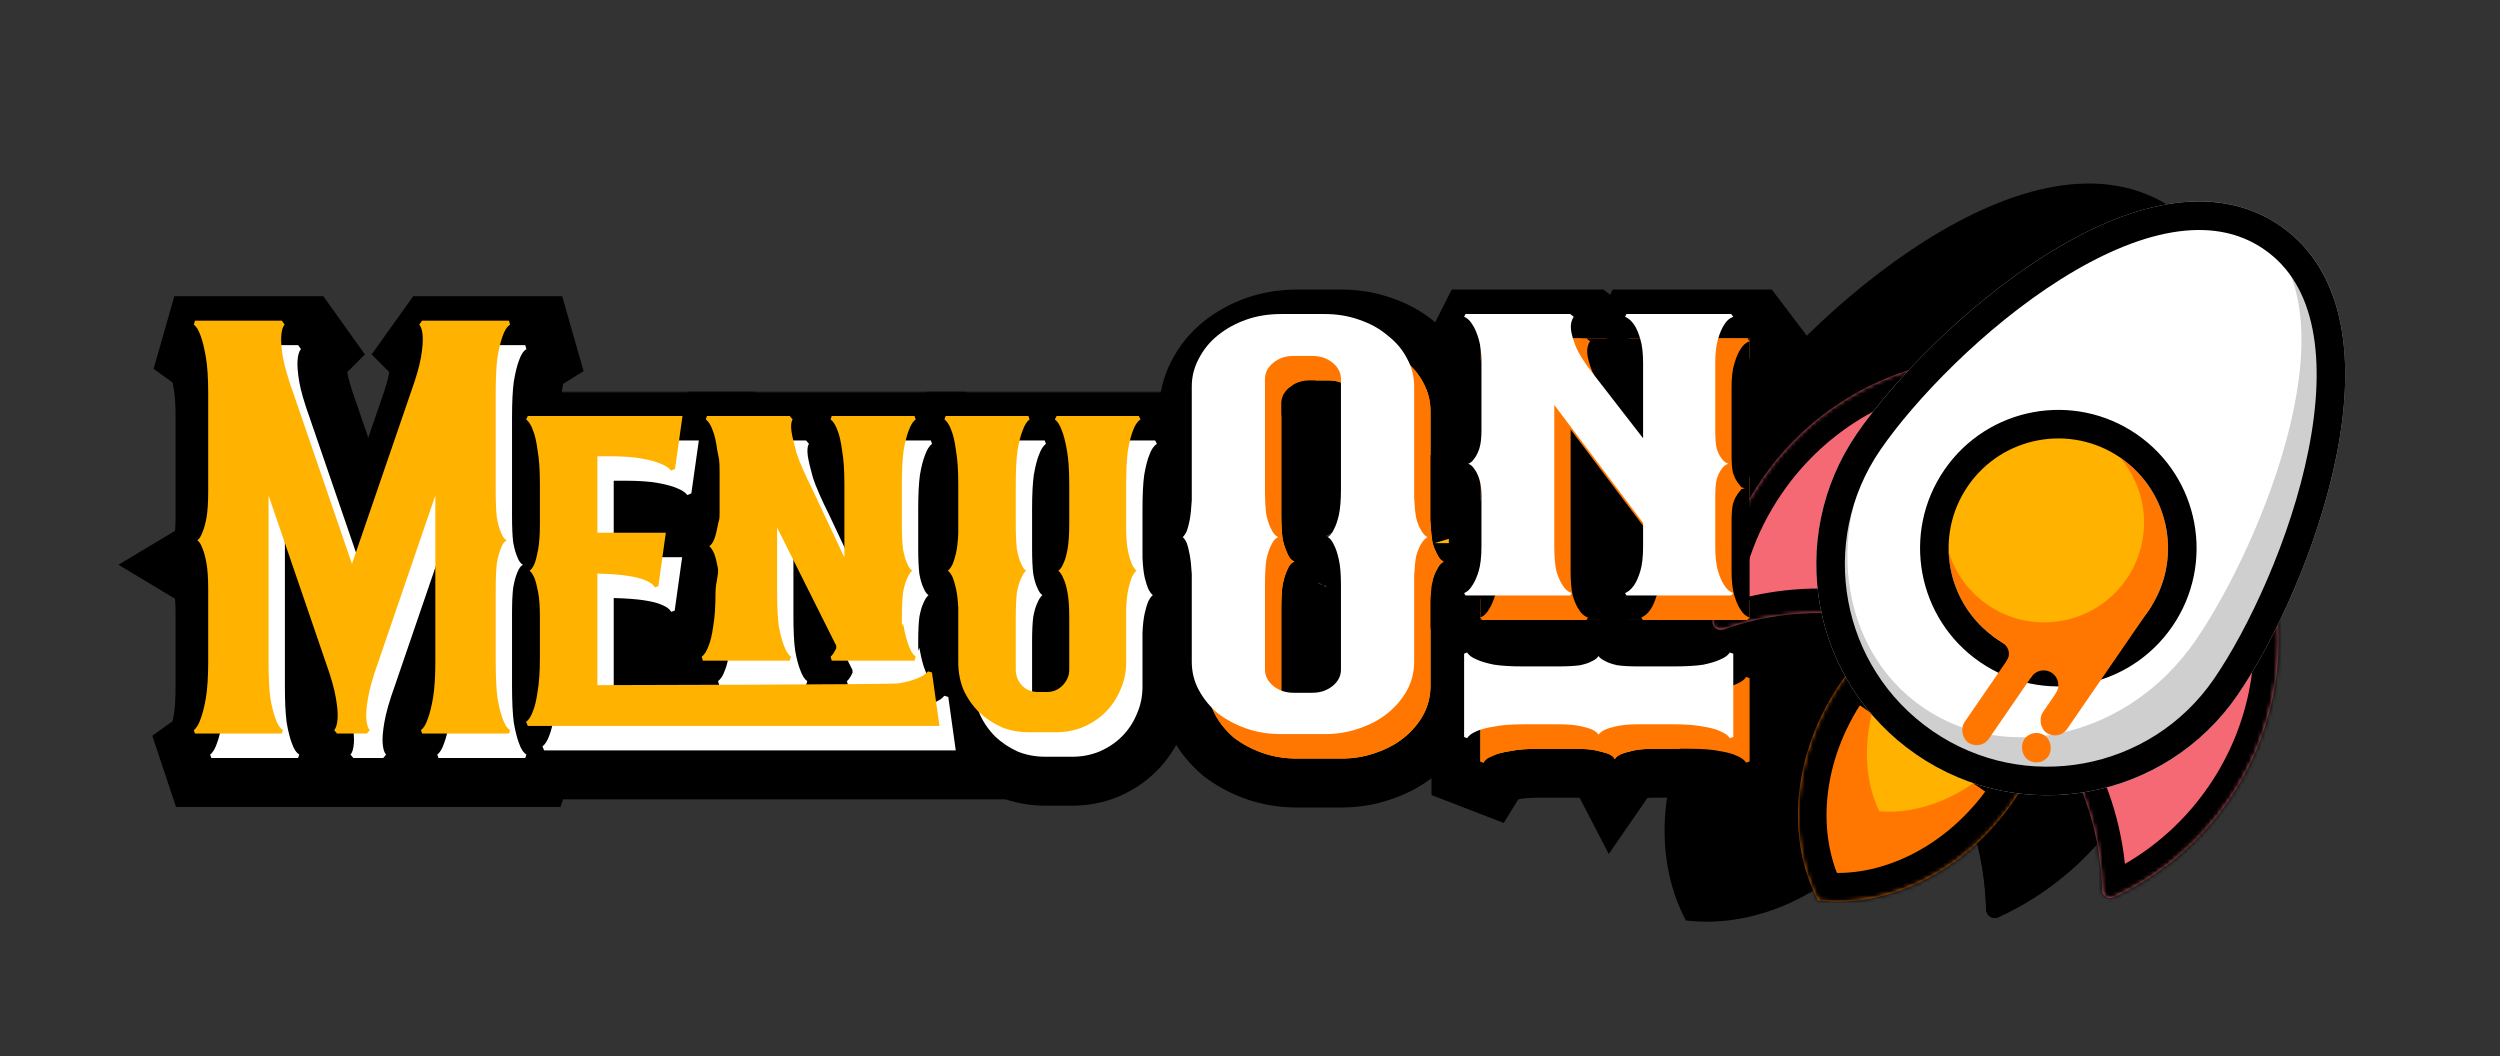 <svg width="613" height="259" viewBox="0 0 613 259" fill="none" xmlns="http://www.w3.org/2000/svg">
<rect x="0" y="0" width="613" height="259" fill="#333333" stroke="none"/>
<g clip-path="url(#clip0_12_20)">
<path d="M129.075 85.608C128.323 86.078 127.712 87.018 127.242 88.428C126.772 89.65 126.349 91.389 125.973 93.645C125.691 95.807 125.55 98.721 125.55 102.387V126.498C125.55 129.224 125.644 131.386 125.832 132.984C126.114 134.488 126.443 135.663 126.819 136.509C127.195 137.543 127.665 138.201 128.229 138.483C127.665 138.765 127.195 139.423 126.819 140.457C126.443 141.303 126.114 142.525 125.832 144.123C125.644 145.627 125.55 147.742 125.55 150.468V168.234C125.55 171.9 125.691 174.861 125.973 177.117C126.349 179.279 126.772 180.971 127.242 182.193C127.712 183.603 128.323 184.543 129.075 185.013L128.793 185.859H107.502L107.22 185.013C107.878 184.543 108.442 183.603 108.912 182.193C109.382 180.971 109.805 179.279 110.181 177.117C110.557 174.861 110.745 171.9 110.745 168.234V127.485L96.786 168.234C95.47 171.9 94.624 174.861 94.248 177.117C93.872 179.279 93.731 180.971 93.825 182.193C93.919 183.603 94.201 184.543 94.671 185.013L93.966 185.859H86.634L85.929 185.013C86.399 184.543 86.681 183.603 86.775 182.193C86.869 180.971 86.728 179.279 86.352 177.117C85.976 174.861 85.13 171.9 83.814 168.234L69.855 127.485V168.234C69.855 171.9 69.996 174.861 70.278 177.117C70.654 179.279 71.077 180.971 71.547 182.193C72.017 183.603 72.628 184.543 73.38 185.013L73.098 185.859H51.807L51.525 185.013C52.183 184.543 52.747 183.603 53.217 182.193C53.687 180.971 54.11 179.279 54.486 177.117C54.862 174.861 55.05 171.9 55.05 168.234V150.468C55.05 147.742 54.909 145.627 54.627 144.123C54.345 142.525 54.016 141.303 53.64 140.457C53.264 139.423 52.841 138.765 52.371 138.483C52.841 138.201 53.264 137.543 53.64 136.509C54.016 135.663 54.345 134.488 54.627 132.984C54.909 131.386 55.05 129.224 55.05 126.498V102.387C55.05 98.721 54.862 95.807 54.486 93.645C54.11 91.389 53.687 89.65 53.217 88.428C52.747 87.018 52.183 86.078 51.525 85.608L51.807 84.621H73.098L73.803 85.608C73.333 86.078 73.051 87.018 72.957 88.428C72.863 89.65 73.004 91.389 73.38 93.645C73.756 95.807 74.602 98.721 75.918 102.387L90.3 144.264L104.682 102.387C105.998 98.721 106.844 95.807 107.22 93.645C107.596 91.389 107.737 89.65 107.643 88.428C107.549 87.018 107.267 86.078 106.797 85.608L107.502 84.621H128.793L129.075 85.608Z" fill="#FFB200"/>
<path d="M129.075 85.608L135.435 95.784L143.095 90.997L140.613 82.311L129.075 85.608ZM127.242 88.428L138.442 92.736L138.54 92.481L138.626 92.223L127.242 88.428ZM125.973 93.645L114.136 91.672L114.101 91.882L114.074 92.093L125.973 93.645ZM125.832 132.984L113.914 134.386L113.962 134.793L114.038 135.195L125.832 132.984ZM126.819 136.509L138.097 132.408L137.954 132.016L137.785 131.635L126.819 136.509ZM128.229 138.483L133.596 149.216L155.062 138.483L133.596 127.75L128.229 138.483ZM126.819 140.457L137.785 145.331L137.954 144.95L138.097 144.558L126.819 140.457ZM125.832 144.123L114.015 142.038L113.962 142.335L113.925 142.635L125.832 144.123ZM125.973 177.117L114.066 178.605L114.101 178.89L114.15 179.173L125.973 177.117ZM127.242 182.193L138.626 178.398L138.54 178.14L138.442 177.885L127.242 182.193ZM129.075 185.013L140.459 188.808L143.447 179.845L135.435 174.837L129.075 185.013ZM128.793 185.859V197.859H137.442L140.177 189.654L128.793 185.859ZM107.502 185.859L96.118 189.654L98.853 197.859H107.502V185.859ZM107.22 185.013L100.245 175.248L93.033 180.4L95.836 188.808L107.22 185.013ZM108.912 182.193L97.712 177.885L97.614 178.14L97.528 178.398L108.912 182.193ZM110.181 177.117L122.004 179.173L122.011 179.131L122.018 179.09L110.181 177.117ZM110.745 127.485H122.745L99.393 123.596L110.745 127.485ZM96.786 168.234L108.08 172.288L108.11 172.206L108.138 172.123L96.786 168.234ZM94.248 177.117L106.071 179.173L106.078 179.131L106.085 179.09L94.248 177.117ZM93.825 182.193L105.798 181.395L105.794 181.334L105.79 181.273L93.825 182.193ZM94.671 185.013L103.89 192.695L110.905 184.277L103.156 176.528L94.671 185.013ZM93.966 185.859V197.859H99.587L103.185 193.541L93.966 185.859ZM86.634 185.859L77.415 193.541L81.013 197.859H86.634V185.859ZM85.929 185.013L77.444 176.528L69.695 184.277L76.71 192.695L85.929 185.013ZM86.775 182.193L74.81 181.273L74.806 181.334L74.802 181.395L86.775 182.193ZM86.352 177.117L74.515 179.09L74.522 179.131L74.529 179.173L86.352 177.117ZM83.814 168.234L72.462 172.123L72.49 172.206L72.52 172.288L83.814 168.234ZM69.855 127.485L81.207 123.596L57.855 127.485H69.855ZM70.278 177.117L58.371 178.605L58.406 178.89L58.456 179.173L70.278 177.117ZM71.547 182.193L82.931 178.398L82.845 178.14L82.747 177.885L71.547 182.193ZM73.38 185.013L84.764 188.808L87.752 179.844L79.74 174.837L73.38 185.013ZM73.098 185.859V197.859H81.747L84.482 189.654L73.098 185.859ZM51.807 185.859L40.423 189.654L43.158 197.859H51.807V185.859ZM51.525 185.013L44.55 175.248L37.338 180.4L40.141 188.808L51.525 185.013ZM53.217 182.193L42.017 177.885L41.919 178.14L41.833 178.398L53.217 182.193ZM54.486 177.117L66.308 179.173L66.316 179.131L66.323 179.09L54.486 177.117ZM54.627 144.123L42.81 146.208L42.821 146.271L42.833 146.334L54.627 144.123ZM53.64 140.457L42.362 144.558L42.505 144.95L42.674 145.331L53.64 140.457ZM52.371 138.483L46.197 128.193L29.047 138.483L46.197 148.773L52.371 138.483ZM53.64 136.509L42.674 131.635L42.505 132.016L42.362 132.408L53.64 136.509ZM54.627 132.984L66.421 135.195L66.433 135.132L66.444 135.069L54.627 132.984ZM54.486 93.645L42.649 95.618L42.656 95.659L42.663 95.701L54.486 93.645ZM53.217 88.428L41.833 92.223L41.919 92.481L42.017 92.736L53.217 88.428ZM51.525 85.608L39.987 82.311L37.661 90.452L44.55 95.373L51.525 85.608ZM51.807 84.621V72.621H42.755L40.269 81.324L51.807 84.621ZM73.098 84.621L82.863 77.646L79.273 72.621H73.098V84.621ZM73.803 85.608L82.288 94.093L89.476 86.905L83.568 78.633L73.803 85.608ZM72.957 88.428L84.922 89.348L84.926 89.287L84.93 89.226L72.957 88.428ZM73.38 93.645L61.543 95.618L61.55 95.659L61.557 95.701L73.38 93.645ZM75.918 102.387L87.267 98.489L87.24 98.411L87.212 98.333L75.918 102.387ZM90.3 144.264L78.951 148.162L90.3 181.208L101.649 148.162L90.3 144.264ZM104.682 102.387L93.388 98.333L93.36 98.411L93.333 98.489L104.682 102.387ZM107.22 93.645L119.043 95.701L119.05 95.659L119.057 95.618L107.22 93.645ZM107.643 88.428L95.67 89.226L95.674 89.287L95.678 89.348L107.643 88.428ZM106.797 85.608L97.032 78.633L91.124 86.905L98.312 94.093L106.797 85.608ZM107.502 84.621V72.621H101.327L97.737 77.646L107.502 84.621ZM128.793 84.621L140.331 81.324L137.845 72.621H128.793V84.621ZM122.715 75.432C118.457 78.093 116.662 82.22 115.858 84.633L138.626 92.223C138.625 92.226 138.595 92.316 138.523 92.474C138.451 92.629 138.322 92.886 138.114 93.205C137.71 93.827 136.881 94.88 135.435 95.784L122.715 75.432ZM116.042 84.12C115.144 86.454 114.563 89.115 114.136 91.672L137.81 95.618C137.962 94.704 138.106 94.003 138.232 93.485C138.363 92.948 138.445 92.729 138.442 92.736L116.042 84.12ZM114.074 92.093C113.695 94.999 113.55 98.5 113.55 102.387H137.55C137.55 98.942 137.687 96.615 137.872 95.197L114.074 92.093ZM113.55 102.387V126.498H137.55V102.387H113.55ZM113.55 126.498C113.55 129.419 113.647 132.113 113.914 134.386L137.75 131.582C137.641 130.659 137.55 129.029 137.55 126.498H113.55ZM114.038 135.195C114.395 137.104 114.933 139.313 115.853 141.383L137.785 131.635C137.893 131.88 137.9 131.95 137.846 131.758C137.796 131.58 137.718 131.262 137.626 130.773L114.038 135.195ZM115.541 140.61C116.248 142.554 118.12 146.845 122.862 149.216L133.596 127.75C135.489 128.697 136.628 129.977 137.218 130.803C137.796 131.612 138.037 132.244 138.097 132.408L115.541 140.61ZM122.862 127.75C118.12 130.121 116.248 134.412 115.541 136.356L138.097 144.558C138.037 144.722 137.796 145.354 137.218 146.163C136.628 146.989 135.489 148.269 133.596 149.216L122.862 127.75ZM115.853 135.583C114.892 137.746 114.36 140.083 114.015 142.038L137.649 146.208C137.745 145.666 137.826 145.318 137.878 145.128C137.902 145.037 137.912 145.009 137.904 145.034C137.896 145.057 137.86 145.162 137.785 145.331L115.853 135.583ZM113.925 142.635C113.645 144.875 113.55 147.57 113.55 150.468H137.55C137.55 147.914 137.643 146.379 137.739 145.611L113.925 142.635ZM113.55 150.468V168.234H137.55V150.468H113.55ZM113.55 168.234C113.55 172.136 113.696 175.651 114.066 178.605L137.88 175.629C137.686 174.071 137.55 171.664 137.55 168.234H113.55ZM114.15 179.173C114.584 181.663 115.167 184.226 116.042 186.501L138.442 177.885C138.377 177.716 138.114 176.895 137.796 175.061L114.15 179.173ZM115.858 185.988C116.662 188.401 118.457 192.528 122.715 195.189L135.435 174.837C136.881 175.741 137.71 176.794 138.114 177.416C138.322 177.735 138.451 177.992 138.523 178.148C138.595 178.305 138.625 178.395 138.626 178.398L115.858 185.988ZM117.691 181.218L117.409 182.064L140.177 189.654L140.459 188.808L117.691 181.218ZM128.793 173.859H107.502V197.859H128.793V173.859ZM118.886 182.064L118.604 181.218L95.836 188.808L96.118 189.654L118.886 182.064ZM114.195 194.778C118.032 192.037 119.608 188.053 120.296 185.988L97.528 178.398C97.479 178.545 97.551 178.274 97.847 177.782C98.128 177.313 98.849 176.246 100.245 175.248L114.195 194.778ZM120.112 186.501C120.987 184.226 121.57 181.663 122.004 179.173L98.359 175.061C98.04 176.895 97.777 177.716 97.712 177.885L120.112 186.501ZM122.018 179.09C122.547 175.913 122.745 172.218 122.745 168.234H98.745C98.745 171.582 98.567 173.809 98.344 175.144L122.018 179.09ZM122.745 168.234V127.485H98.745V168.234H122.745ZM99.393 123.596L85.434 164.345L108.138 172.123L122.097 131.374L99.393 123.596ZM85.492 164.18C84.076 168.122 82.959 171.857 82.411 175.144L106.085 179.09C106.289 177.865 106.864 175.678 108.08 172.288L85.492 164.18ZM82.425 175.061C81.99 177.563 81.652 180.408 81.86 183.113L105.79 181.273C105.806 181.49 105.783 181.436 105.819 181.004C105.853 180.598 105.927 179.999 106.071 179.173L82.425 175.061ZM81.852 182.991C81.935 184.238 82.128 185.786 82.613 187.404C83.073 188.936 84.035 191.348 86.186 193.498L103.156 176.528C104.836 178.208 105.423 179.915 105.601 180.507C105.804 181.185 105.809 181.558 105.798 181.395L81.852 182.991ZM85.452 177.331L84.747 178.177L103.185 193.541L103.89 192.695L85.452 177.331ZM93.966 173.859H86.634V197.859H93.966V173.859ZM95.853 178.177L95.148 177.331L76.71 192.695L77.415 193.541L95.853 178.177ZM94.414 193.498C96.564 191.348 97.527 188.936 97.987 187.404C98.472 185.785 98.665 184.238 98.748 182.991L74.802 181.395C74.791 181.558 74.796 181.186 74.999 180.507C75.177 179.915 75.763 178.208 77.444 176.528L94.414 193.498ZM98.74 183.113C98.948 180.408 98.61 177.563 98.174 175.061L74.529 179.173C74.673 179.999 74.747 180.598 74.781 181.004C74.817 181.436 74.794 181.49 74.81 181.273L98.74 183.113ZM98.189 175.144C97.641 171.857 96.524 168.122 95.108 164.18L72.52 172.288C73.736 175.678 74.311 177.865 74.515 179.09L98.189 175.144ZM95.166 164.345L81.207 123.596L58.503 131.374L72.462 172.123L95.166 164.345ZM57.855 127.485V168.234H81.855V127.485H57.855ZM57.855 168.234C57.855 172.136 58.001 175.651 58.371 178.605L82.185 175.629C81.991 174.071 81.855 171.664 81.855 168.234H57.855ZM58.456 179.173C58.889 181.663 59.472 184.226 60.347 186.501L82.747 177.885C82.682 177.716 82.419 176.895 82.1 175.061L58.456 179.173ZM60.163 185.988C60.967 188.401 62.762 192.528 67.02 195.189L79.74 174.837C81.186 175.741 82.015 176.794 82.419 177.416C82.627 177.735 82.756 177.992 82.828 178.148C82.9 178.305 82.93 178.395 82.931 178.398L60.163 185.988ZM61.996 181.218L61.714 182.064L84.482 189.654L84.764 188.808L61.996 181.218ZM73.098 173.859H51.807V197.859H73.098V173.859ZM63.191 182.064L62.909 181.218L40.141 188.808L40.423 189.654L63.191 182.064ZM58.5 194.778C62.337 192.037 63.913 188.053 64.601 185.988L41.833 178.398C41.784 178.545 41.856 178.274 42.152 177.782C42.433 177.313 43.154 176.246 44.55 175.248L58.5 194.778ZM64.417 186.501C65.292 184.226 65.875 181.663 66.308 179.173L42.663 175.061C42.345 176.895 42.082 177.716 42.017 177.885L64.417 186.501ZM66.323 179.09C66.852 175.913 67.05 172.218 67.05 168.234H43.05C43.05 171.582 42.872 173.809 42.649 175.144L66.323 179.09ZM67.05 168.234V150.468H43.05V168.234H67.05ZM67.05 150.468C67.05 147.478 66.907 144.499 66.421 141.912L42.833 146.334C42.911 146.755 43.05 148.006 43.05 150.468H67.05ZM66.444 142.038C66.099 140.083 65.567 137.746 64.606 135.583L42.674 145.331C42.599 145.162 42.563 145.057 42.555 145.034C42.547 145.009 42.557 145.037 42.581 145.128C42.633 145.318 42.714 145.666 42.81 146.208L66.444 142.038ZM64.918 136.356C64.399 134.931 62.806 130.75 58.545 128.193L46.197 148.773C44.323 147.648 43.335 146.282 42.947 145.677C42.526 145.022 42.366 144.569 42.362 144.558L64.918 136.356ZM58.545 148.773C62.806 146.216 64.399 142.035 64.918 140.61L42.362 132.408C42.366 132.397 42.526 131.944 42.947 131.289C43.335 130.684 44.323 129.318 46.197 128.193L58.545 148.773ZM64.606 141.383C65.526 139.313 66.064 137.104 66.421 135.195L42.833 130.773C42.741 131.262 42.663 131.58 42.613 131.758C42.559 131.95 42.566 131.88 42.674 131.635L64.606 141.383ZM66.444 135.069C66.902 132.476 67.05 129.521 67.05 126.498H43.05C43.05 128.927 42.916 130.296 42.81 130.899L66.444 135.069ZM67.05 126.498V102.387H43.05V126.498H67.05ZM67.05 102.387C67.05 98.423 66.855 94.73 66.308 91.589L42.663 95.701C42.869 96.884 43.05 99.019 43.05 102.387H67.05ZM66.323 91.672C65.897 89.115 65.315 86.454 64.417 84.12L42.017 92.736C42.014 92.729 42.096 92.948 42.227 93.485C42.353 94.003 42.497 94.704 42.649 95.618L66.323 91.672ZM64.601 84.633C63.913 82.568 62.337 78.584 58.5 75.843L44.55 95.373C43.154 94.375 42.433 93.308 42.152 92.84C41.856 92.347 41.784 92.076 41.833 92.223L64.601 84.633ZM63.063 88.905L63.345 87.918L40.269 81.324L39.987 82.311L63.063 88.905ZM51.807 96.621H73.098V72.621H51.807V96.621ZM63.333 91.596L64.038 92.583L83.568 78.633L82.863 77.646L63.333 91.596ZM65.318 77.123C63.167 79.273 62.205 81.685 61.745 83.217C61.26 84.835 61.067 86.383 60.984 87.63L84.93 89.226C84.941 89.063 84.936 89.436 84.733 90.114C84.555 90.706 83.969 92.413 82.288 94.093L65.318 77.123ZM60.992 87.508C60.785 90.197 61.12 93.078 61.543 95.618L85.217 91.672C85.068 90.781 84.989 90.128 84.953 89.679C84.914 89.198 84.939 89.129 84.922 89.348L60.992 87.508ZM61.557 95.701C62.109 98.872 63.224 102.541 64.624 106.441L87.212 98.333C85.98 94.901 85.403 92.742 85.203 91.589L61.557 95.701ZM64.569 106.285L78.951 148.162L101.649 140.366L87.267 98.489L64.569 106.285ZM101.649 148.162L116.031 106.285L93.333 98.489L78.951 140.366L101.649 148.162ZM115.976 106.441C117.376 102.541 118.491 98.872 119.043 95.701L95.397 91.589C95.197 92.742 94.62 94.901 93.388 98.333L115.976 106.441ZM119.057 95.618C119.48 93.078 119.814 90.196 119.608 87.508L95.678 89.348C95.661 89.129 95.686 89.198 95.647 89.679C95.611 90.128 95.532 90.781 95.383 91.672L119.057 95.618ZM119.616 87.63C119.533 86.383 119.34 84.835 118.855 83.217C118.395 81.685 117.432 79.273 115.282 77.123L98.312 94.093C96.632 92.413 96.045 90.706 95.867 90.114C95.664 89.436 95.659 89.063 95.67 89.226L119.616 87.63ZM116.562 92.583L117.267 91.596L97.737 77.646L97.032 78.633L116.562 92.583ZM107.502 96.621H128.793V72.621H107.502V96.621ZM117.255 87.918L117.537 88.905L140.613 82.311L140.331 81.324L117.255 87.918Z" fill="black"/>
<mask id="path-3-outside-1_12_20" maskUnits="userSpaceOnUse" x="112" y="96" width="191" height="102" fill="black">
<rect fill="white" x="112" y="96" width="191" height="102"/>
<path d="M150.484 117.87V136.623H167.263L165.43 149.736L164.584 150.018C164.208 149.36 163.456 148.796 162.328 148.326C161.294 147.856 159.837 147.48 157.957 147.198C156.171 146.916 153.68 146.728 150.484 146.634V173.988H153.022C156.594 173.988 222.367 173.847 224.341 173.565C226.409 173.189 227.96 172.766 228.994 172.296C230.216 171.826 231.062 171.262 231.532 170.604L232.519 170.886L234.352 183.999H133.423L133 183.012C133.658 182.542 134.222 181.649 134.692 180.333C135.162 179.205 135.538 177.607 135.82 175.539C136.196 173.471 136.384 170.651 136.384 167.079V157.35C136.384 154.812 136.243 152.791 135.961 151.287C135.679 149.783 135.397 148.655 135.115 147.903C134.739 146.963 134.316 146.305 133.846 145.929C134.316 145.647 134.739 145.036 135.115 144.096C135.397 143.344 135.679 142.216 135.961 140.712C136.243 139.114 136.384 137.046 136.384 134.508V124.779C136.384 121.301 136.196 118.528 135.82 116.46C135.538 114.298 135.162 112.653 134.692 111.525C134.222 110.209 133.658 109.316 133 108.846L133.423 108H171.352L169.519 120.972L168.532 121.395C168.062 120.737 167.216 120.173 165.994 119.703C164.96 119.233 163.409 118.81 161.341 118.434C159.367 118.058 156.594 117.87 153.022 117.87H150.484Z"/>
<path d="M228.528 108.846C227.87 109.316 227.306 110.209 226.836 111.525C226.366 112.653 225.943 114.298 225.567 116.46C225.285 118.528 225.144 121.301 225.144 124.779V134.508C225.144 137.046 225.238 139.114 225.426 140.712C225.708 142.216 226.037 143.344 226.413 144.096C226.789 145.036 227.212 145.647 227.682 145.929C227.212 146.305 226.789 146.963 226.413 147.903C226.037 148.655 225.708 149.783 225.426 151.287C225.238 152.791 225.144 154.812 225.144 157.35V158.079C225.144 161.651 225.285 157.471 225.567 159.539C225.943 161.607 226.366 163.205 226.836 164.333C227.306 165.649 227.87 166.542 228.528 167.012L228.245 167.999H207.942L207.66 167.012C208.13 166.636 208.6 165.931 209.07 164.897C209.446 163.957 209.822 162.688 210.198 161.09C210.574 159.398 208.855 167.142 209.044 164.322L194.547 135.354V151.079C194.547 154.651 194.688 157.471 194.97 159.539C195.346 161.607 195.769 163.205 196.239 164.333C196.709 165.649 197.273 166.542 197.931 167.012L197.648 167.999H176.345L176.062 167.012C176.721 166.542 177.285 165.649 177.755 164.333C178.225 163.205 178.6 161.607 178.882 159.539C179.258 157.471 179.446 154.651 179.446 151.079V151.35C179.446 148.812 180.306 146.791 180.024 145.287C179.742 143.783 179.46 142.655 179.178 141.903C178.802 140.963 178.379 140.305 177.909 139.929C178.379 139.647 178.802 139.036 179.178 138.096C179.46 137.344 179.742 136.216 180.024 134.712C180.306 133.114 180.446 134.046 180.446 131.508V121.779C180.446 118.301 180.258 118.528 179.882 116.46C179.6 114.298 179.225 112.653 178.755 111.525C178.285 110.209 177.721 109.316 177.062 108.846L177.345 108H197.648L198.354 108.846C197.978 109.41 197.883 110.397 198.072 111.807C198.26 113.029 198.683 114.815 199.34 117.165C200.092 119.421 201.409 122.429 203.288 126.189L211.044 142.686V124.779C211.044 121.301 210.855 118.528 210.479 116.46C210.197 114.298 209.822 112.653 209.352 111.525C208.882 110.209 208.317 109.316 207.66 108.846L207.942 108H228.245L228.528 108.846Z"/>
<path d="M283.664 108.846C282.912 109.316 282.301 110.209 281.831 111.525C281.361 112.653 280.938 114.298 280.562 116.46C280.28 118.528 280.139 121.301 280.139 124.779V136.764C280.233 138.832 280.421 140.477 280.703 141.699C280.985 142.827 281.267 143.72 281.549 144.378C281.925 145.13 282.301 145.647 282.677 145.929C282.301 146.211 281.925 146.728 281.549 147.48C281.267 148.138 280.985 149.078 280.703 150.3C280.421 151.522 280.233 153.12 280.139 155.094V168.348C280.139 170.792 279.669 173.048 278.729 175.116C277.883 177.184 276.661 179.017 275.063 180.615C273.559 182.119 271.726 183.341 269.564 184.281C267.496 185.127 265.287 185.55 262.937 185.55H256.31C253.866 185.55 251.61 185.127 249.542 184.281C247.474 183.341 245.641 182.119 244.043 180.615C242.445 179.017 241.176 177.184 240.236 175.116C239.39 173.048 238.967 170.792 238.967 168.348V155.094C238.873 153.12 238.685 151.522 238.403 150.3C238.121 149.078 237.839 148.138 237.557 147.48C237.181 146.728 236.805 146.211 236.429 145.929C236.805 145.647 237.181 145.13 237.557 144.378C237.839 143.72 238.121 142.827 238.403 141.699C238.685 140.477 238.873 138.832 238.967 136.764V124.779C238.967 121.301 238.779 118.528 238.403 116.46C238.121 114.298 237.745 112.653 237.275 111.525C236.805 110.209 236.241 109.316 235.583 108.846L235.865 108H256.169L256.451 108.846C255.793 109.316 255.229 110.209 254.759 111.525C254.289 112.653 253.866 114.298 253.49 116.46C253.208 118.528 253.067 121.301 253.067 124.779V134.508C253.067 137.046 253.161 139.114 253.349 140.712C253.631 142.216 253.96 143.344 254.336 144.096C254.712 145.036 255.135 145.647 255.605 145.929C255.135 146.305 254.712 146.963 254.336 147.903C253.96 148.655 253.631 149.783 253.349 151.287C253.161 152.791 253.067 154.812 253.067 157.35V170.181C253.067 171.685 253.584 173.001 254.618 174.129C255.652 175.163 256.968 175.68 258.566 175.68H260.681C262.185 175.68 263.454 175.163 264.488 174.129C265.616 173.001 266.18 171.685 266.18 170.181V157.35C266.18 154.812 266.039 152.791 265.757 151.287C265.475 149.783 265.146 148.655 264.77 147.903C264.394 146.963 263.971 146.305 263.501 145.929C263.971 145.647 264.394 145.036 264.77 144.096C265.146 143.344 265.475 142.216 265.757 140.712C266.039 139.114 266.18 137.046 266.18 134.508V124.779C266.18 121.301 265.992 118.528 265.616 116.46C265.24 114.298 264.817 112.653 264.347 111.525C263.877 110.209 263.313 109.316 262.655 108.846L263.078 108H283.241L283.664 108.846Z"/>
</mask>
<path d="M150.484 117.87V136.623H167.263L165.43 149.736L164.584 150.018C164.208 149.36 163.456 148.796 162.328 148.326C161.294 147.856 159.837 147.48 157.957 147.198C156.171 146.916 153.68 146.728 150.484 146.634V173.988H153.022C156.594 173.988 222.367 173.847 224.341 173.565C226.409 173.189 227.96 172.766 228.994 172.296C230.216 171.826 231.062 171.262 231.532 170.604L232.519 170.886L234.352 183.999H133.423L133 183.012C133.658 182.542 134.222 181.649 134.692 180.333C135.162 179.205 135.538 177.607 135.82 175.539C136.196 173.471 136.384 170.651 136.384 167.079V157.35C136.384 154.812 136.243 152.791 135.961 151.287C135.679 149.783 135.397 148.655 135.115 147.903C134.739 146.963 134.316 146.305 133.846 145.929C134.316 145.647 134.739 145.036 135.115 144.096C135.397 143.344 135.679 142.216 135.961 140.712C136.243 139.114 136.384 137.046 136.384 134.508V124.779C136.384 121.301 136.196 118.528 135.82 116.46C135.538 114.298 135.162 112.653 134.692 111.525C134.222 110.209 133.658 109.316 133 108.846L133.423 108H171.352L169.519 120.972L168.532 121.395C168.062 120.737 167.216 120.173 165.994 119.703C164.96 119.233 163.409 118.81 161.341 118.434C159.367 118.058 156.594 117.87 153.022 117.87H150.484Z" fill="#FFB200"/>
<path d="M228.528 108.846C227.87 109.316 227.306 110.209 226.836 111.525C226.366 112.653 225.943 114.298 225.567 116.46C225.285 118.528 225.144 121.301 225.144 124.779V134.508C225.144 137.046 225.238 139.114 225.426 140.712C225.708 142.216 226.037 143.344 226.413 144.096C226.789 145.036 227.212 145.647 227.682 145.929C227.212 146.305 226.789 146.963 226.413 147.903C226.037 148.655 225.708 149.783 225.426 151.287C225.238 152.791 225.144 154.812 225.144 157.35V158.079C225.144 161.651 225.285 157.471 225.567 159.539C225.943 161.607 226.366 163.205 226.836 164.333C227.306 165.649 227.87 166.542 228.528 167.012L228.245 167.999H207.942L207.66 167.012C208.13 166.636 208.6 165.931 209.07 164.897C209.446 163.957 209.822 162.688 210.198 161.09C210.574 159.398 208.855 167.142 209.044 164.322L194.547 135.354V151.079C194.547 154.651 194.688 157.471 194.97 159.539C195.346 161.607 195.769 163.205 196.239 164.333C196.709 165.649 197.273 166.542 197.931 167.012L197.648 167.999H176.345L176.062 167.012C176.721 166.542 177.285 165.649 177.755 164.333C178.225 163.205 178.6 161.607 178.882 159.539C179.258 157.471 179.446 154.651 179.446 151.079V151.35C179.446 148.812 180.306 146.791 180.024 145.287C179.742 143.783 179.46 142.655 179.178 141.903C178.802 140.963 178.379 140.305 177.909 139.929C178.379 139.647 178.802 139.036 179.178 138.096C179.46 137.344 179.742 136.216 180.024 134.712C180.306 133.114 180.446 134.046 180.446 131.508V121.779C180.446 118.301 180.258 118.528 179.882 116.46C179.6 114.298 179.225 112.653 178.755 111.525C178.285 110.209 177.721 109.316 177.062 108.846L177.345 108H197.648L198.354 108.846C197.978 109.41 197.883 110.397 198.072 111.807C198.26 113.029 198.683 114.815 199.34 117.165C200.092 119.421 201.409 122.429 203.288 126.189L211.044 142.686V124.779C211.044 121.301 210.855 118.528 210.479 116.46C210.197 114.298 209.822 112.653 209.352 111.525C208.882 110.209 208.317 109.316 207.66 108.846L207.942 108H228.245L228.528 108.846Z" fill="#FFB200"/>
<path d="M283.664 108.846C282.912 109.316 282.301 110.209 281.831 111.525C281.361 112.653 280.938 114.298 280.562 116.46C280.28 118.528 280.139 121.301 280.139 124.779V136.764C280.233 138.832 280.421 140.477 280.703 141.699C280.985 142.827 281.267 143.72 281.549 144.378C281.925 145.13 282.301 145.647 282.677 145.929C282.301 146.211 281.925 146.728 281.549 147.48C281.267 148.138 280.985 149.078 280.703 150.3C280.421 151.522 280.233 153.12 280.139 155.094V168.348C280.139 170.792 279.669 173.048 278.729 175.116C277.883 177.184 276.661 179.017 275.063 180.615C273.559 182.119 271.726 183.341 269.564 184.281C267.496 185.127 265.287 185.55 262.937 185.55H256.31C253.866 185.55 251.61 185.127 249.542 184.281C247.474 183.341 245.641 182.119 244.043 180.615C242.445 179.017 241.176 177.184 240.236 175.116C239.39 173.048 238.967 170.792 238.967 168.348V155.094C238.873 153.12 238.685 151.522 238.403 150.3C238.121 149.078 237.839 148.138 237.557 147.48C237.181 146.728 236.805 146.211 236.429 145.929C236.805 145.647 237.181 145.13 237.557 144.378C237.839 143.72 238.121 142.827 238.403 141.699C238.685 140.477 238.873 138.832 238.967 136.764V124.779C238.967 121.301 238.779 118.528 238.403 116.46C238.121 114.298 237.745 112.653 237.275 111.525C236.805 110.209 236.241 109.316 235.583 108.846L235.865 108H256.169L256.451 108.846C255.793 109.316 255.229 110.209 254.759 111.525C254.289 112.653 253.866 114.298 253.49 116.46C253.208 118.528 253.067 121.301 253.067 124.779V134.508C253.067 137.046 253.161 139.114 253.349 140.712C253.631 142.216 253.96 143.344 254.336 144.096C254.712 145.036 255.135 145.647 255.605 145.929C255.135 146.305 254.712 146.963 254.336 147.903C253.96 148.655 253.631 149.783 253.349 151.287C253.161 152.791 253.067 154.812 253.067 157.35V170.181C253.067 171.685 253.584 173.001 254.618 174.129C255.652 175.163 256.968 175.68 258.566 175.68H260.681C262.185 175.68 263.454 175.163 264.488 174.129C265.616 173.001 266.18 171.685 266.18 170.181V157.35C266.18 154.812 266.039 152.791 265.757 151.287C265.475 149.783 265.146 148.655 264.77 147.903C264.394 146.963 263.971 146.305 263.501 145.929C263.971 145.647 264.394 145.036 264.77 144.096C265.146 143.344 265.475 142.216 265.757 140.712C266.039 139.114 266.18 137.046 266.18 134.508V124.779C266.18 121.301 265.992 118.528 265.616 116.46C265.24 114.298 264.817 112.653 264.347 111.525C263.877 110.209 263.313 109.316 262.655 108.846L263.078 108H283.241L283.664 108.846Z" fill="#FFB200"/>
<path d="M150.484 117.87V136.623H167.263L165.43 149.736L164.584 150.018C164.208 149.36 163.456 148.796 162.328 148.326C161.294 147.856 159.837 147.48 157.957 147.198C156.171 146.916 153.68 146.728 150.484 146.634V173.988H153.022C156.594 173.988 222.367 173.847 224.341 173.565C226.409 173.189 227.96 172.766 228.994 172.296C230.216 171.826 231.062 171.262 231.532 170.604L232.519 170.886L234.352 183.999H133.423L133 183.012C133.658 182.542 134.222 181.649 134.692 180.333C135.162 179.205 135.538 177.607 135.82 175.539C136.196 173.471 136.384 170.651 136.384 167.079V157.35C136.384 154.812 136.243 152.791 135.961 151.287C135.679 149.783 135.397 148.655 135.115 147.903C134.739 146.963 134.316 146.305 133.846 145.929C134.316 145.647 134.739 145.036 135.115 144.096C135.397 143.344 135.679 142.216 135.961 140.712C136.243 139.114 136.384 137.046 136.384 134.508V124.779C136.384 121.301 136.196 118.528 135.82 116.46C135.538 114.298 135.162 112.653 134.692 111.525C134.222 110.209 133.658 109.316 133 108.846L133.423 108H171.352L169.519 120.972L168.532 121.395C168.062 120.737 167.216 120.173 165.994 119.703C164.96 119.233 163.409 118.81 161.341 118.434C159.367 118.058 156.594 117.87 153.022 117.87H150.484Z" stroke="black" stroke-width="24" mask="url(#path-3-outside-1_12_20)"/>
<path d="M228.528 108.846C227.87 109.316 227.306 110.209 226.836 111.525C226.366 112.653 225.943 114.298 225.567 116.46C225.285 118.528 225.144 121.301 225.144 124.779V134.508C225.144 137.046 225.238 139.114 225.426 140.712C225.708 142.216 226.037 143.344 226.413 144.096C226.789 145.036 227.212 145.647 227.682 145.929C227.212 146.305 226.789 146.963 226.413 147.903C226.037 148.655 225.708 149.783 225.426 151.287C225.238 152.791 225.144 154.812 225.144 157.35V158.079C225.144 161.651 225.285 157.471 225.567 159.539C225.943 161.607 226.366 163.205 226.836 164.333C227.306 165.649 227.87 166.542 228.528 167.012L228.245 167.999H207.942L207.66 167.012C208.13 166.636 208.6 165.931 209.07 164.897C209.446 163.957 209.822 162.688 210.198 161.09C210.574 159.398 208.855 167.142 209.044 164.322L194.547 135.354V151.079C194.547 154.651 194.688 157.471 194.97 159.539C195.346 161.607 195.769 163.205 196.239 164.333C196.709 165.649 197.273 166.542 197.931 167.012L197.648 167.999H176.345L176.062 167.012C176.721 166.542 177.285 165.649 177.755 164.333C178.225 163.205 178.6 161.607 178.882 159.539C179.258 157.471 179.446 154.651 179.446 151.079V151.35C179.446 148.812 180.306 146.791 180.024 145.287C179.742 143.783 179.46 142.655 179.178 141.903C178.802 140.963 178.379 140.305 177.909 139.929C178.379 139.647 178.802 139.036 179.178 138.096C179.46 137.344 179.742 136.216 180.024 134.712C180.306 133.114 180.446 134.046 180.446 131.508V121.779C180.446 118.301 180.258 118.528 179.882 116.46C179.6 114.298 179.225 112.653 178.755 111.525C178.285 110.209 177.721 109.316 177.062 108.846L177.345 108H197.648L198.354 108.846C197.978 109.41 197.883 110.397 198.072 111.807C198.26 113.029 198.683 114.815 199.34 117.165C200.092 119.421 201.409 122.429 203.288 126.189L211.044 142.686V124.779C211.044 121.301 210.855 118.528 210.479 116.46C210.197 114.298 209.822 112.653 209.352 111.525C208.882 110.209 208.317 109.316 207.66 108.846L207.942 108H228.245L228.528 108.846Z" stroke="black" stroke-width="24" mask="url(#path-3-outside-1_12_20)"/>
<path d="M283.664 108.846C282.912 109.316 282.301 110.209 281.831 111.525C281.361 112.653 280.938 114.298 280.562 116.46C280.28 118.528 280.139 121.301 280.139 124.779V136.764C280.233 138.832 280.421 140.477 280.703 141.699C280.985 142.827 281.267 143.72 281.549 144.378C281.925 145.13 282.301 145.647 282.677 145.929C282.301 146.211 281.925 146.728 281.549 147.48C281.267 148.138 280.985 149.078 280.703 150.3C280.421 151.522 280.233 153.12 280.139 155.094V168.348C280.139 170.792 279.669 173.048 278.729 175.116C277.883 177.184 276.661 179.017 275.063 180.615C273.559 182.119 271.726 183.341 269.564 184.281C267.496 185.127 265.287 185.55 262.937 185.55H256.31C253.866 185.55 251.61 185.127 249.542 184.281C247.474 183.341 245.641 182.119 244.043 180.615C242.445 179.017 241.176 177.184 240.236 175.116C239.39 173.048 238.967 170.792 238.967 168.348V155.094C238.873 153.12 238.685 151.522 238.403 150.3C238.121 149.078 237.839 148.138 237.557 147.48C237.181 146.728 236.805 146.211 236.429 145.929C236.805 145.647 237.181 145.13 237.557 144.378C237.839 143.72 238.121 142.827 238.403 141.699C238.685 140.477 238.873 138.832 238.967 136.764V124.779C238.967 121.301 238.779 118.528 238.403 116.46C238.121 114.298 237.745 112.653 237.275 111.525C236.805 110.209 236.241 109.316 235.583 108.846L235.865 108H256.169L256.451 108.846C255.793 109.316 255.229 110.209 254.759 111.525C254.289 112.653 253.866 114.298 253.49 116.46C253.208 118.528 253.067 121.301 253.067 124.779V134.508C253.067 137.046 253.161 139.114 253.349 140.712C253.631 142.216 253.96 143.344 254.336 144.096C254.712 145.036 255.135 145.647 255.605 145.929C255.135 146.305 254.712 146.963 254.336 147.903C253.96 148.655 253.631 149.783 253.349 151.287C253.161 152.791 253.067 154.812 253.067 157.35V170.181C253.067 171.685 253.584 173.001 254.618 174.129C255.652 175.163 256.968 175.68 258.566 175.68H260.681C262.185 175.68 263.454 175.163 264.488 174.129C265.616 173.001 266.18 171.685 266.18 170.181V157.35C266.18 154.812 266.039 152.791 265.757 151.287C265.475 149.783 265.146 148.655 264.77 147.903C264.394 146.963 263.971 146.305 263.501 145.929C263.971 145.647 264.394 145.036 264.77 144.096C265.146 143.344 265.475 142.216 265.757 140.712C266.039 139.114 266.18 137.046 266.18 134.508V124.779C266.18 121.301 265.992 118.528 265.616 116.46C265.24 114.298 264.817 112.653 264.347 111.525C263.877 110.209 263.313 109.316 262.655 108.846L263.078 108H283.241L283.664 108.846Z" stroke="black" stroke-width="24" mask="url(#path-3-outside-1_12_20)"/>
<path d="M356.752 147.296C356.85 145.538 356.98 144.376 357.103 143.688C357.303 143.031 357.47 142.682 357.548 142.543L366.164 136.945L357.482 132.715C357.395 132.534 357.264 132.221 357.114 131.733C356.979 130.924 356.849 129.691 356.752 127.951V100.768C356.752 97.388 355.945 94.164 354.357 91.181C352.824 88.21 350.695 85.681 348.04 83.616C345.486 81.451 342.508 79.838 339.208 78.717C335.915 77.56 332.457 77 328.872 77H318.103C314.418 77 310.886 77.556 307.558 78.73C304.323 79.873 301.376 81.496 298.765 83.617C296.194 85.704 294.134 88.239 292.617 91.181C291.029 94.165 290.222 97.388 290.222 100.768V128.499C290.117 130.3 289.972 131.56 289.822 132.37C289.716 132.881 289.622 133.281 289.541 133.584L284.482 137.693L289.531 141.793C289.61 142.107 289.706 142.539 289.814 143.113C289.97 143.934 290.116 145.168 290.222 146.895V168.232C290.222 171.683 291.019 174.974 292.642 178.005C294.151 180.823 296.17 183.293 298.635 185.413L298.762 185.523L298.896 185.625C301.484 187.61 304.387 189.15 307.558 190.27C310.886 191.444 314.418 192 318.103 192H328.872C332.456 192 335.915 191.44 339.208 190.283C342.5 189.165 345.478 187.601 348.039 185.522C350.65 183.401 352.782 180.899 354.332 178.005C355.955 174.974 356.752 171.683 356.752 168.232V147.296ZM357.623 142.426C357.623 142.426 357.622 142.427 357.62 142.43C357.622 142.427 357.623 142.426 357.623 142.426ZM357.747 133.184C357.747 133.185 357.746 133.183 357.744 133.18C357.746 133.183 357.747 133.184 357.747 133.184ZM325.855 132.821L323.817 133.815L320.856 132.613C320.749 132.347 320.592 131.89 320.418 131.176C320.268 130.013 320.171 128.284 320.171 125.894V99.479C320.363 99.367 320.652 99.272 321.179 99.272H325.795C326.323 99.272 326.612 99.367 326.803 99.479V125.894C326.803 128.362 326.642 129.996 326.435 130.97C326.18 132.065 325.955 132.619 325.855 132.821ZM321.204 133.337C321.204 133.337 321.203 133.335 321.201 133.329C321.203 133.334 321.204 133.337 321.204 133.337ZM320.864 142.77L323.817 141.571L325.854 142.563C325.864 142.586 325.877 142.615 325.893 142.653C325.932 142.746 325.982 142.876 326.04 143.051C326.157 143.406 326.29 143.888 326.427 144.519L326.436 144.557L326.444 144.595C326.635 145.42 326.803 146.973 326.803 149.492V169.66C326.612 169.772 326.323 169.867 325.795 169.867H321.179C320.652 169.867 320.363 169.772 320.171 169.66V149.492C320.171 147.055 320.272 145.379 320.418 144.332C320.54 143.791 320.658 143.37 320.764 143.051C320.8 142.94 320.834 142.847 320.864 142.77ZM321.204 142.049C321.204 142.049 321.203 142.051 321.201 142.056C321.203 142.051 321.204 142.049 321.204 142.049ZM316.222 94.938L319.491 98.964L316.222 94.938Z" fill="#FFB200" stroke="black" stroke-width="12"/>
<path d="M431.675 146.005C431.54 145.766 431.294 145.249 431.004 144.314C430.78 143.54 430.577 142.166 430.577 139.987V127.879C430.577 126.488 430.652 125.61 430.727 125.121L449.881 119.71L430.718 114.297C430.641 113.721 430.577 112.829 430.577 111.542V95.109C430.577 92.886 430.789 91.575 430.992 90.916L431.003 90.882L431.013 90.848C431.306 89.853 431.553 89.32 431.678 89.09L438.747 86.594L433.78 80.046L433.27 79.374L431.469 77H428.49H402.804H399.115L397.45 80.292L397.11 80.965L396.828 81.521L393.598 78.967L392.748 78.294L391.112 77H389.026H363.34H359.651L357.986 80.292L357.646 80.965L354.698 86.793L360.076 88.963L360.082 88.971C360.154 89.077 360.449 89.599 360.817 90.848L360.827 90.882L360.838 90.916C361.041 91.575 361.253 92.886 361.253 95.109V111.542C361.253 113.054 361.11 113.84 361.026 114.136C360.988 114.249 360.952 114.346 360.92 114.426L345.331 119.71L360.894 124.986C360.93 125.084 360.971 125.202 361.015 125.343L361.031 125.394L361.048 125.444L361.048 125.445C361.048 125.446 361.049 125.45 361.051 125.455C361.053 125.462 361.056 125.473 361.06 125.488C361.068 125.517 361.078 125.56 361.09 125.617C361.114 125.732 361.141 125.894 361.166 126.107C361.217 126.541 361.253 127.123 361.253 127.879V139.987C361.253 142.166 361.049 143.54 360.826 144.314C360.471 145.458 360.182 145.978 360.082 146.125L360.076 146.133L354.29 148.468L357.832 154.472L358.173 155.049L359.914 158H363.34H389.026H392.452L394.193 155.049L394.534 154.472L395.915 152.131L397.296 154.472L397.637 155.049L399.378 158H402.804H428.49H431.192L432.983 155.976L433.493 155.4L439.395 148.731L431.675 146.005ZM395.954 88.739C395.73 88.167 395.566 87.694 395.448 87.311L399.766 89.054C399.883 89.261 400.141 89.797 400.451 90.848L400.461 90.882L400.472 90.916C400.675 91.575 400.887 92.886 400.887 95.109V95.928L399.049 93.558C399.048 93.556 399.047 93.554 399.046 93.553C397.262 91.241 396.34 89.67 395.954 88.739ZM392.041 146.005C391.916 145.785 391.697 145.326 391.436 144.522C391.251 143.569 391.113 142.099 391.113 139.987V123.243L400.887 136.227V139.987C400.887 142.166 400.683 143.54 400.46 144.314C400.155 145.299 399.897 145.821 399.768 146.041L396.21 147.477L392.041 146.005Z" fill="#FFB200" stroke="black" stroke-width="12"/>
<path d="M368.436 162.192L366.225 158.606L361.573 160.403L360.838 160.687L357 162.169L357 166.284L357 186.716L357 190.831L360.838 192.313L361.573 192.597L366.225 194.394L368.436 190.808L368.515 190.775L368.67 190.7C368.851 190.613 369.588 190.345 371.244 190.095L371.415 190.069L371.584 190.033C372.797 189.778 374.737 189.595 377.571 189.595L386.02 189.595C387.991 189.595 389.334 189.724 390.174 189.892C390.608 189.987 390.967 190.075 391.256 190.154L395.203 197.776L400.395 190.254C400.442 190.24 400.492 190.225 400.547 190.209C400.873 190.114 401.307 190.005 401.866 189.883C402.572 189.73 403.844 189.595 405.857 189.595L414.306 189.595C417.235 189.595 419.21 189.779 420.416 190.033L420.566 190.065L420.717 190.089C422.266 190.333 422.993 190.597 423.208 190.7L423.363 190.775L423.442 190.808L425.525 194.187L430.029 192.696L430.886 192.412L435 191.05L435 186.716L435 166.284L435 161.95L430.886 160.588L430.029 160.304L425.525 158.813L423.442 162.192L423.363 162.225L423.208 162.3C422.873 162.461 422.069 162.752 420.571 163.075C419.223 163.275 417.175 163.405 414.306 163.405L405.857 163.405C403.928 163.405 402.558 163.326 401.655 163.211C401.271 163.122 400.992 163.042 400.799 162.976C400.695 162.941 400.633 162.916 400.606 162.905L400.438 162.808L395.203 155.224L391.186 162.982C390.997 163.045 390.729 163.122 390.366 163.206C389.361 163.328 387.936 163.405 386.02 163.405L377.571 163.405C374.773 163.405 372.755 163.275 371.403 163.072C369.791 162.74 368.972 162.445 368.67 162.3L368.515 162.225L368.436 162.192ZM391.861 162.666C391.861 162.666 391.859 162.668 391.853 162.67C391.859 162.668 391.861 162.666 391.861 162.666Z" fill="#FFB200" stroke="black" stroke-width="12"/>
<path d="M466.06 197.098C457.558 209.426 440.646 212.547 428.284 204.068C415.923 195.589 412.794 178.721 421.296 166.392C429.797 154.064 446.71 150.943 459.071 159.422C471.432 167.901 474.561 184.769 466.06 197.098Z" fill="black"/>
<path d="M422.427 165.113C421.34 166.451 420.294 167.846 419.294 169.296C406.612 187.687 404.934 209.804 413.372 225.693C431.268 227.868 451.376 218.392 464.058 200.001C465.058 198.551 465.989 197.078 466.852 195.587L422.427 165.113Z" fill="black"/>
<path d="M472.866 139.417C478.585 151.124 476.744 167.791 466.971 181.962C457.199 196.134 442.253 203.811 429.247 202.673C423.527 190.967 425.369 174.3 435.141 160.128C444.913 145.957 459.859 138.279 472.866 139.417Z" fill="black"/>
<path d="M486.994 222.985C487.029 224.499 488.565 225.548 489.946 224.917C501.598 219.592 512.002 211.155 519.792 199.857C542.773 166.531 534.315 120.935 500.901 98.015C467.487 75.095 421.77 83.53 398.79 116.856C390.999 128.154 386.821 140.862 386.004 153.619C385.908 155.13 387.439 156.186 388.87 155.677C410.314 148.055 434.998 150.456 455.188 164.306C475.379 178.156 486.458 200.285 486.994 222.985Z" fill="black"/>
<path d="M486.994 222.985C487.029 224.499 488.565 225.548 489.946 224.917C501.598 219.592 512.002 211.155 519.792 199.857C542.773 166.531 534.315 120.935 500.901 98.015C467.487 75.095 421.77 83.53 398.79 116.856C390.999 128.154 386.821 140.862 386.004 153.619C385.908 155.13 387.439 156.186 388.87 155.677C410.314 148.055 434.998 150.456 455.188 164.306C475.379 178.156 486.458 200.285 486.994 222.985Z" fill="black"/>
<path d="M522.067 172.653C503.337 199.815 466.076 206.69 438.843 188.009C411.61 169.329 404.716 132.166 423.446 105.005C442.176 77.843 498.156 27.293 533.128 51.281C568.1 75.27 540.797 145.492 522.067 172.653Z" fill="black"/>
<path d="M511.217 158.505C494.208 183.172 462.569 190.925 440.55 175.822C418.532 160.718 414.472 128.478 431.482 103.811C448.491 79.144 497.901 32.255 526.176 51.65C554.451 71.046 528.227 133.838 511.217 158.505Z" fill="black"/>
<path d="M499.074 150.716C490.174 163.623 472.469 166.889 459.528 158.013C446.587 149.136 443.312 131.478 452.212 118.571C461.112 105.665 478.817 102.398 491.758 111.274C504.699 120.151 507.974 137.809 499.074 150.716Z" fill="black"/>
<path d="M493.305 142.648C485.201 154.399 469.082 157.373 457.3 149.291C445.518 141.21 442.536 125.132 450.639 113.382C458.742 101.631 474.862 98.657 486.644 106.738C498.425 114.82 501.408 130.897 493.305 142.648Z" fill="black"/>
<path d="M493.26 145.7C494.456 143.967 496.834 143.528 498.572 144.72C500.311 145.913 500.751 148.285 499.555 150.018L477.908 181.41C476.713 183.144 474.334 183.582 472.596 182.39C470.858 181.198 470.418 178.826 471.613 177.092L493.26 145.7Z" fill="black"/>
<path d="M466.803 184.068C467.998 182.334 470.377 181.895 472.115 183.088C473.853 184.28 474.293 186.652 473.098 188.386C471.902 190.119 469.524 190.558 467.786 189.366C466.047 188.173 465.607 185.801 466.803 184.068Z" fill="black"/>
<path d="M467.682 155.899C468.878 154.165 471.256 153.727 472.994 154.919C474.733 156.111 475.173 158.483 473.977 160.217L457.622 183.935C456.426 185.669 454.048 186.108 452.309 184.915C450.571 183.723 450.131 181.351 451.327 179.617L467.682 155.899Z" fill="black"/>
<path d="M474.262 156.816L486.152 164.972L478.937 175.436L474.74 172.558L474.981 172.209C476.176 170.475 475.736 168.103 473.998 166.911C472.259 165.718 469.881 166.157 468.686 167.891L468.445 168.24L462.15 163.922L462.277 163.738C463.27 162.298 462.904 160.329 461.461 159.339L458.479 157.293L460.884 153.805L471.376 161.002L474.262 156.816Z" fill="black"/>
<circle cx="442.5" cy="192.5" r="22.5" fill="black"/>
<circle cx="474.466" cy="179.08" r="22.195" transform="rotate(34.519 474.466 179.08)" fill="#FF7701" stroke="black" stroke-width="7"/>
<mask id="path-10-inside-2_12_20" fill="white">
<path fill-rule="evenodd" clip-rule="evenodd" d="M454.365 163.306C453.336 164.575 452.347 165.897 451.401 167.273C439.405 184.715 437.818 205.692 445.8 220.762C462.728 222.824 481.748 213.837 493.744 196.394C494.69 195.019 495.571 193.622 496.388 192.208L454.365 163.306Z"/>
</mask>
<path fill-rule="evenodd" clip-rule="evenodd" d="M454.365 163.306C453.336 164.575 452.347 165.897 451.401 167.273C439.405 184.715 437.818 205.692 445.8 220.762C462.728 222.824 481.748 213.837 493.744 196.394C494.69 195.019 495.571 193.622 496.388 192.208L454.365 163.306Z" fill="#FF7701"/>
<path d="M454.365 163.306L458.332 157.538L453.002 153.873L448.928 158.898L454.365 163.306ZM445.8 220.762L439.614 224.038L441.325 227.268L444.953 227.71L445.8 220.762ZM496.388 192.208L502.45 195.708L505.685 190.106L500.355 186.44L496.388 192.208ZM448.928 158.898C447.783 160.309 446.684 161.779 445.634 163.306L457.169 171.239C458.01 170.016 458.89 168.84 459.803 167.714L448.928 158.898ZM445.634 163.306C432.406 182.539 430.221 206.304 439.614 224.038L451.985 217.485C445.414 205.079 446.404 186.891 457.169 171.239L445.634 163.306ZM444.953 227.71C464.873 230.137 486.284 219.594 499.512 200.361L487.977 192.428C477.212 208.08 460.582 215.511 446.646 213.813L444.953 227.71ZM499.512 200.361C500.562 198.834 501.541 197.282 502.45 195.708L490.326 188.707C489.601 189.962 488.818 191.204 487.977 192.428L499.512 200.361ZM500.355 186.44L458.332 157.538L450.398 169.074L492.421 197.975L500.355 186.44Z" fill="black" mask="url(#path-10-inside-2_12_20)"/>
<path fill-rule="evenodd" clip-rule="evenodd" d="M502.076 138.935C507.486 150.038 505.744 165.845 496.501 179.286C487.257 192.727 473.119 200.008 460.816 198.929C455.406 187.826 457.148 172.019 466.391 158.578C475.635 145.138 489.773 137.856 502.076 138.935Z" fill="#FFB200"/>
<path fill-rule="evenodd" clip-rule="evenodd" d="M515.44 218.192C515.474 219.629 516.927 220.624 518.233 220.025C529.254 214.975 539.095 206.973 546.465 196.258C568.203 164.651 560.202 121.406 528.595 99.668C496.988 77.93 453.744 85.931 432.006 117.538C424.637 128.253 420.685 140.305 419.912 152.404C419.821 153.838 421.269 154.839 422.623 154.356C442.907 147.128 466.256 149.405 485.355 162.54C504.454 175.676 514.933 196.664 515.44 218.192Z" fill="#F56974"/>
<mask id="path-14-inside-3_12_20" fill="white">
<path fill-rule="evenodd" clip-rule="evenodd" d="M515.44 218.192C515.474 219.629 516.927 220.624 518.233 220.025C529.254 214.975 539.095 206.973 546.465 196.258C568.203 164.651 560.202 121.406 528.595 99.668C496.988 77.93 453.744 85.931 432.006 117.538C424.637 128.253 420.685 140.305 419.912 152.404C419.821 153.838 421.269 154.839 422.623 154.356C442.907 147.128 466.256 149.405 485.355 162.54C504.454 175.676 514.933 196.664 515.44 218.192Z"/>
</mask>
<path d="M419.912 152.404L425.9 152.787L419.912 152.404ZM422.623 154.356L424.637 160.008L422.623 154.356ZM518.233 220.025L520.732 225.48L518.233 220.025ZM515.44 218.192L509.442 218.334L515.44 218.192ZM541.521 192.858C534.783 202.655 525.797 209.959 515.733 214.57L520.732 225.48C532.712 219.991 543.408 211.291 551.408 199.658L541.521 192.858ZM525.195 104.612C554.072 124.472 561.381 163.981 541.521 192.858L551.408 199.658C575.024 165.321 566.333 118.34 531.995 94.725L525.195 104.612ZM436.95 120.938C456.81 92.061 496.319 84.752 525.195 104.612L531.995 94.725C497.658 71.109 450.678 79.8 427.062 114.138L436.95 120.938ZM425.9 152.787C426.606 141.739 430.211 130.735 436.95 120.938L427.062 114.138C419.062 125.77 414.764 138.871 413.924 152.022L425.9 152.787ZM424.637 160.008C443.186 153.398 464.509 155.485 481.955 167.484L488.755 157.596C468.002 143.324 442.629 140.857 420.609 148.705L424.637 160.008ZM481.955 167.484C499.4 179.482 508.978 198.647 509.442 218.334L521.438 218.051C520.888 194.681 509.507 171.869 488.755 157.596L481.955 167.484ZM413.924 152.022C413.532 158.171 419.62 161.796 424.637 160.008L420.609 148.705C422.918 147.881 426.11 149.505 425.9 152.787L413.924 152.022ZM515.733 214.57C518.723 213.201 521.381 215.6 521.438 218.051L509.442 218.334C509.567 223.658 515.131 228.046 520.732 225.48L515.733 214.57Z" fill="black" mask="url(#path-14-inside-3_12_20)"/>
<path d="M548.617 170.457C530.9 196.217 495.654 202.738 469.893 185.021C444.133 167.304 437.612 132.058 455.329 106.298C473.046 80.537 525.999 32.593 559.079 55.345C592.16 78.096 566.334 144.696 548.617 170.457Z" fill="#CFCFCF"/>
<path d="M538.354 157.039C522.264 180.433 492.336 187.786 471.508 173.462C450.681 159.138 446.84 128.56 462.93 105.165C479.02 81.77 525.757 37.3 552.503 55.695C579.25 74.09 554.444 133.644 538.354 157.039Z" fill="white"/>
<path d="M545.733 168.473C529.111 192.641 496.045 198.759 471.877 182.137C447.709 165.515 441.591 132.449 458.213 108.281C466.82 95.766 484.15 77.682 503.311 65.589C522.735 53.33 542.452 48.157 557.096 58.229C571.74 68.3 573.963 88.563 569.465 111.087C565.027 133.306 554.34 155.959 545.733 168.473Z" stroke="black" stroke-width="7"/>
<circle cx="504.703" cy="134.408" r="26.9" transform="rotate(34.519 504.703 134.408)" fill="#FF7701"/>
<circle cx="501.23" cy="128.121" r="24.491" transform="rotate(34.519 501.23 128.121)" fill="#FFB200"/>
<circle cx="504.703" cy="134.408" r="30.4" transform="rotate(34.519 504.703 134.408)" stroke="black" stroke-width="7"/>
<rect x="523.415" y="141.917" width="7.227" height="43.361" rx="3.613" transform="rotate(34.519 523.415 141.917)" fill="#FF7701"/>
<rect x="498.389" y="178.306" width="7.227" height="7.227" rx="3.613" transform="rotate(34.519 498.389 178.306)" fill="#FF7701"/>
<rect x="499.22" y="151.59" width="7.227" height="34.528" rx="3.613" transform="rotate(34.519 499.22 151.59)" fill="#FF7701"/>
<path fill-rule="evenodd" clip-rule="evenodd" d="M503.397 155.437L514.644 163.172L507.819 173.097L503.849 170.366L504.076 170.036C505.207 168.391 504.791 166.141 503.147 165.011C501.503 163.88 499.253 164.296 498.122 165.94L497.894 166.271L496.571 165.361L496.571 165.361L491.94 162.176L492.06 162.001C492.999 160.636 492.653 158.768 491.288 157.83L488.467 155.889L490.742 152.581L500.667 159.407L503.397 155.437Z" fill="#FF7701"/>
<path d="M129.075 85.608C128.323 86.078 127.712 87.018 127.242 88.428C126.772 89.65 126.349 91.389 125.973 93.645C125.691 95.807 125.55 98.721 125.55 102.387V126.498C125.55 129.224 125.644 131.386 125.832 132.984C126.114 134.488 126.443 135.663 126.819 136.509C127.195 137.543 127.665 138.201 128.229 138.483C127.665 138.765 127.195 139.423 126.819 140.457C126.443 141.303 126.114 142.525 125.832 144.123C125.644 145.627 125.55 147.742 125.55 150.468V168.234C125.55 171.9 125.691 174.861 125.973 177.117C126.349 179.279 126.772 180.971 127.242 182.193C127.712 183.603 128.323 184.543 129.075 185.013L128.793 185.859H107.502L107.22 185.013C107.878 184.543 108.442 183.603 108.912 182.193C109.382 180.971 109.805 179.279 110.181 177.117C110.557 174.861 110.745 171.9 110.745 168.234V127.485L96.786 168.234C95.47 171.9 94.624 174.861 94.248 177.117C93.872 179.279 93.731 180.971 93.825 182.193C93.919 183.603 94.201 184.543 94.671 185.013L93.966 185.859H86.634L85.929 185.013C86.399 184.543 86.681 183.603 86.775 182.193C86.869 180.971 86.728 179.279 86.352 177.117C85.976 174.861 85.13 171.9 83.814 168.234L69.855 127.485V168.234C69.855 171.9 69.996 174.861 70.278 177.117C70.654 179.279 71.077 180.971 71.547 182.193C72.017 183.603 72.628 184.543 73.38 185.013L73.098 185.859H51.807L51.525 185.013C52.183 184.543 52.747 183.603 53.217 182.193C53.687 180.971 54.11 179.279 54.486 177.117C54.862 174.861 55.05 171.9 55.05 168.234V150.468C55.05 147.742 54.909 145.627 54.627 144.123C54.345 142.525 54.016 141.303 53.64 140.457C53.264 139.423 52.841 138.765 52.371 138.483C52.841 138.201 53.264 137.543 53.64 136.509C54.016 135.663 54.345 134.488 54.627 132.984C54.909 131.386 55.05 129.224 55.05 126.498V102.387C55.05 98.721 54.862 95.807 54.486 93.645C54.11 91.389 53.687 89.65 53.217 88.428C52.747 87.018 52.183 86.078 51.525 85.608L51.807 84.621H73.098L73.803 85.608C73.333 86.078 73.051 87.018 72.957 88.428C72.863 89.65 73.004 91.389 73.38 93.645C73.756 95.807 74.602 98.721 75.918 102.387L90.3 144.264L104.682 102.387C105.998 98.721 106.844 95.807 107.22 93.645C107.596 91.389 107.737 89.65 107.643 88.428C107.549 87.018 107.267 86.078 106.797 85.608L107.502 84.621H128.793L129.075 85.608Z" fill="white"/>
<path d="M150.484 117.87V136.623H167.263L165.43 149.736L164.584 150.018C164.208 149.36 163.456 148.796 162.328 148.326C161.294 147.856 159.837 147.48 157.957 147.198C156.171 146.916 153.68 146.728 150.484 146.634V173.988H153.022C156.594 173.988 222.367 173.847 224.341 173.565C226.409 173.189 227.96 172.766 228.994 172.296C230.216 171.826 231.062 171.262 231.532 170.604L232.519 170.886L234.352 183.999H133.423L133 183.012C133.658 182.542 134.222 181.649 134.692 180.333C135.162 179.205 135.538 177.607 135.82 175.539C136.196 173.471 136.384 170.651 136.384 167.079V157.35C136.384 154.812 136.243 152.791 135.961 151.287C135.679 149.783 135.397 148.655 135.115 147.903C134.739 146.963 134.316 146.305 133.846 145.929C134.316 145.647 134.739 145.036 135.115 144.096C135.397 143.344 135.679 142.216 135.961 140.712C136.243 139.114 136.384 137.046 136.384 134.508V124.779C136.384 121.301 136.196 118.528 135.82 116.46C135.538 114.298 135.162 112.653 134.692 111.525C134.222 110.209 133.658 109.316 133 108.846L133.423 108H171.352L169.519 120.972L168.532 121.395C168.062 120.737 167.216 120.173 165.994 119.703C164.96 119.233 163.409 118.81 161.341 118.434C159.367 118.058 156.594 117.87 153.022 117.87H150.484Z" fill="white"/>
<path d="M228.528 108.846C227.87 109.316 227.306 110.209 226.836 111.525C226.366 112.653 225.943 114.298 225.567 116.46C225.285 118.528 225.144 121.301 225.144 124.779V134.508C225.144 137.046 225.238 139.114 225.426 140.712C225.708 142.216 226.037 143.344 226.413 144.096C226.789 145.036 227.212 145.647 227.682 145.929C227.212 146.305 226.789 146.963 226.413 147.903C226.037 148.655 225.708 149.783 225.426 151.287C225.238 152.791 225.144 154.812 225.144 157.35V158.079C225.144 161.651 225.285 157.471 225.567 159.539C225.943 161.607 226.366 163.205 226.836 164.333C227.306 165.649 227.87 166.542 228.528 167.012L228.245 167.999H207.942L207.66 167.012C208.13 166.636 208.6 165.931 209.07 164.897C209.446 163.957 209.822 162.688 210.198 161.09C210.574 159.398 208.855 167.142 209.044 164.322L194.547 135.354V151.079C194.547 154.651 194.688 157.471 194.97 159.539C195.346 161.607 195.769 163.205 196.239 164.333C196.709 165.649 197.273 166.542 197.931 167.012L197.648 167.999H176.345L176.062 167.012C176.721 166.542 177.285 165.649 177.755 164.333C178.225 163.205 178.6 161.607 178.882 159.539C179.258 157.471 179.446 154.651 179.446 151.079V151.35C179.446 148.812 180.306 146.791 180.024 145.287C179.742 143.783 179.46 142.655 179.178 141.903C178.802 140.963 178.379 140.305 177.909 139.929C178.379 139.647 178.802 139.036 179.178 138.096C179.46 137.344 179.742 136.216 180.024 134.712C180.306 133.114 180.446 134.046 180.446 131.508V121.779C180.446 118.301 180.258 118.528 179.882 116.46C179.6 114.298 179.225 112.653 178.755 111.525C178.285 110.209 177.721 109.316 177.062 108.846L177.345 108H197.648L198.354 108.846C197.978 109.41 197.883 110.397 198.072 111.807C198.26 113.029 198.683 114.815 199.34 117.165C200.092 119.421 201.409 122.429 203.288 126.189L211.044 142.686V124.779C211.044 121.301 210.855 118.528 210.479 116.46C210.197 114.298 209.822 112.653 209.352 111.525C208.882 110.209 208.317 109.316 207.66 108.846L207.942 108H228.245L228.528 108.846Z" fill="white"/>
<path d="M283.664 108.846C282.912 109.316 282.301 110.209 281.831 111.525C281.361 112.653 280.938 114.298 280.562 116.46C280.28 118.528 280.139 121.301 280.139 124.779V136.764C280.233 138.832 280.421 140.477 280.703 141.699C280.985 142.827 281.267 143.72 281.549 144.378C281.925 145.13 282.301 145.647 282.677 145.929C282.301 146.211 281.925 146.728 281.549 147.48C281.267 148.138 280.985 149.078 280.703 150.3C280.421 151.522 280.233 153.12 280.139 155.094V168.348C280.139 170.792 279.669 173.048 278.729 175.116C277.883 177.184 276.661 179.017 275.063 180.615C273.559 182.119 271.726 183.341 269.564 184.281C267.496 185.127 265.287 185.55 262.937 185.55H256.31C253.866 185.55 251.61 185.127 249.542 184.281C247.474 183.341 245.641 182.119 244.043 180.615C242.445 179.017 241.176 177.184 240.236 175.116C239.39 173.048 238.967 170.792 238.967 168.348V155.094C238.873 153.12 238.685 151.522 238.403 150.3C238.121 149.078 237.839 148.138 237.557 147.48C237.181 146.728 236.805 146.211 236.429 145.929C236.805 145.647 237.181 145.13 237.557 144.378C237.839 143.72 238.121 142.827 238.403 141.699C238.685 140.477 238.873 138.832 238.967 136.764V124.779C238.967 121.301 238.779 118.528 238.403 116.46C238.121 114.298 237.745 112.653 237.275 111.525C236.805 110.209 236.241 109.316 235.583 108.846L235.865 108H256.169L256.451 108.846C255.793 109.316 255.229 110.209 254.759 111.525C254.289 112.653 253.866 114.298 253.49 116.46C253.208 118.528 253.067 121.301 253.067 124.779V134.508C253.067 137.046 253.161 139.114 253.349 140.712C253.631 142.216 253.96 143.344 254.336 144.096C254.712 145.036 255.135 145.647 255.605 145.929C255.135 146.305 254.712 146.963 254.336 147.903C253.96 148.655 253.631 149.783 253.349 151.287C253.161 152.791 253.067 154.812 253.067 157.35V170.181C253.067 171.685 253.584 173.001 254.618 174.129C255.652 175.163 256.968 175.68 258.566 175.68H260.681C262.185 175.68 263.454 175.163 264.488 174.129C265.616 173.001 266.18 171.685 266.18 170.181V157.35C266.18 154.812 266.039 152.791 265.757 151.287C265.475 149.783 265.146 148.655 264.77 147.903C264.394 146.963 263.971 146.305 263.501 145.929C263.971 145.647 264.394 145.036 264.77 144.096C265.146 143.344 265.475 142.216 265.757 140.712C266.039 139.114 266.18 137.046 266.18 134.508V124.779C266.18 121.301 265.992 118.528 265.616 116.46C265.24 114.298 264.817 112.653 264.347 111.525C263.877 110.209 263.313 109.316 262.655 108.846L263.078 108H283.241L283.664 108.846Z" fill="white"/>
<path d="M350.752 128.115C350.866 130.243 351.037 131.909 351.265 133.112C351.607 134.315 352.006 135.287 352.462 136.027C352.917 136.86 353.43 137.415 354 137.693C353.43 138.063 352.917 138.618 352.462 139.358C352.006 140.099 351.607 141.071 351.265 142.274C351.037 143.384 350.866 145.004 350.752 147.132V168.232C350.752 170.73 350.182 173.044 349.043 175.173C347.903 177.301 346.308 179.198 344.256 180.864C342.319 182.437 339.983 183.686 337.248 184.612C334.627 185.537 331.835 186 328.872 186H318.103C315.026 186 312.177 185.537 309.556 184.612C306.934 183.686 304.598 182.437 302.547 180.864C300.61 179.198 299.071 177.301 297.932 175.173C296.792 173.044 296.222 170.73 296.222 168.232V146.716C296.108 144.772 295.937 143.199 295.709 141.996C295.481 140.793 295.254 139.867 295.026 139.22C294.684 138.479 294.342 137.97 294 137.693C294.342 137.415 294.684 136.906 295.026 136.166C295.254 135.518 295.481 134.639 295.709 133.528C295.937 132.325 296.108 130.706 296.222 128.67V100.768C296.222 98.362 296.792 96.095 297.932 93.966C299.071 91.745 300.61 89.848 302.547 88.275C304.598 86.609 306.934 85.314 309.556 84.388C312.177 83.463 315.026 83 318.103 83H328.872C331.835 83 334.627 83.463 337.248 84.388C339.983 85.314 342.319 86.609 344.256 88.275C346.308 89.848 347.903 91.745 349.043 93.966C350.182 96.095 350.752 98.362 350.752 100.768V128.115ZM332.803 149.492C332.803 146.808 332.632 144.726 332.291 143.245C331.949 141.672 331.55 140.469 331.094 139.636C330.638 138.618 330.125 137.97 329.556 137.693C330.125 137.415 330.638 136.767 331.094 135.749C331.55 134.916 331.949 133.76 332.291 132.279C332.632 130.706 332.803 128.577 332.803 125.894V98.964C332.803 97.39 332.12 96.049 330.752 94.938C329.385 93.828 327.732 93.272 325.795 93.272H321.179C319.242 93.272 317.59 93.828 316.222 94.938C314.855 96.049 314.171 97.39 314.171 98.964V125.894C314.171 128.577 314.285 130.706 314.513 132.279C314.855 133.76 315.254 134.916 315.709 135.749C316.165 136.767 316.735 137.415 317.419 137.693C316.735 137.97 316.165 138.618 315.709 139.636C315.254 140.469 314.855 141.672 314.513 143.245C314.285 144.726 314.171 146.808 314.171 149.492V170.175C314.171 171.748 314.855 173.09 316.222 174.201C317.59 175.311 319.242 175.867 321.179 175.867H325.795C327.732 175.867 329.385 175.311 330.752 174.201C332.12 173.09 332.803 171.748 332.803 170.175V149.492Z" fill="#FF7701"/>
<path d="M424.577 139.987C424.577 142.486 424.804 144.504 425.258 146.042C425.711 147.515 426.222 148.669 426.789 149.501C427.356 150.462 428.093 151.103 429 151.423L428.49 152H402.804L402.464 151.423C403.258 151.103 403.995 150.462 404.675 149.501C405.242 148.669 405.753 147.515 406.206 146.042C406.66 144.504 406.887 142.486 406.887 139.987V134.221L385.113 105.295V139.987C385.113 142.486 385.284 144.504 385.624 146.042C386.077 147.515 386.588 148.669 387.155 149.501C387.722 150.462 388.459 151.103 389.366 151.423L389.026 152H363.34L363 151.423C363.794 151.103 364.474 150.462 365.041 149.501C365.608 148.669 366.119 147.515 366.572 146.042C367.026 144.504 367.253 142.486 367.253 139.987V127.879C367.253 126.021 367.082 124.579 366.742 123.554C366.402 122.465 366.005 121.632 365.552 121.056C365.098 120.351 364.588 119.903 364.021 119.71C364.588 119.518 365.098 119.07 365.552 118.365C366.005 117.788 366.402 116.987 366.742 115.962C367.082 114.873 367.253 113.4 367.253 111.542V95.109C367.253 92.61 367.026 90.624 366.572 89.15C366.119 87.613 365.608 86.428 365.041 85.595C364.474 84.634 363.794 83.993 363 83.673L363.34 83H389.026L389.876 83.673C389.309 84.506 389.082 85.531 389.196 86.748C389.309 87.837 389.706 89.246 390.387 90.976C391.067 92.642 392.371 94.724 394.299 97.223L406.887 113.464V95.109C406.887 92.61 406.66 90.624 406.206 89.15C405.753 87.613 405.242 86.428 404.675 85.595C403.995 84.634 403.258 83.993 402.464 83.673L402.804 83H428.49L429 83.673C428.093 83.993 427.356 84.634 426.789 85.595C426.222 86.428 425.711 87.613 425.258 89.15C424.804 90.624 424.577 92.61 424.577 95.109V111.542C424.577 113.4 424.691 114.873 424.918 115.962C425.258 116.987 425.655 117.788 426.108 118.365C426.562 119.07 427.129 119.518 427.809 119.71C427.129 119.903 426.562 120.351 426.108 121.056C425.655 121.632 425.258 122.465 424.918 123.554C424.691 124.579 424.577 126.021 424.577 127.879V139.987Z" fill="#FF7701"/>
<path d="M363.735 166C364.143 166.662 364.918 167.23 366.061 167.703C367.041 168.176 368.469 168.601 370.347 168.98C372.143 169.264 374.551 169.405 377.571 169.405L386.02 169.405C388.224 169.405 390.02 169.311 391.408 169.122C392.714 168.838 393.694 168.507 394.347 168.128C395.163 167.75 395.694 167.324 395.939 166.851C396.265 167.324 396.837 167.75 397.653 168.128C398.306 168.507 399.286 168.838 400.592 169.122C401.898 169.311 403.653 169.405 405.857 169.405L414.306 169.405C417.408 169.405 419.857 169.264 421.653 168.98C423.449 168.601 424.837 168.176 425.816 167.703C426.959 167.23 427.735 166.662 428.143 166L429 166.284L429 186.716L428.143 187C427.735 186.338 426.959 185.77 425.816 185.297C424.837 184.824 423.449 184.446 421.653 184.162C419.857 183.784 417.408 183.595 414.306 183.595L405.857 183.595C403.653 183.595 401.898 183.736 400.592 184.02C399.286 184.304 398.306 184.588 397.653 184.872C396.837 185.25 396.265 185.676 395.939 186.149C395.694 185.676 395.163 185.25 394.347 184.872C393.694 184.588 392.714 184.304 391.408 184.02C390.02 183.736 388.224 183.595 386.02 183.595L377.571 183.595C374.551 183.595 372.143 183.784 370.347 184.162C368.469 184.446 367.041 184.824 366.061 185.297C364.918 185.77 364.143 186.338 363.735 187L363 186.716L363 166.284L363.735 166Z" fill="#FF7701"/>
<g clip-path="url(#clip1_12_20)">
<path d="M429.269 147.813C428.936 147.325 428.536 146.489 428.131 145.177C427.793 144.024 427.577 142.329 427.577 139.987V127.879C427.577 126.196 427.678 125.042 427.822 124.321C428.091 123.494 428.334 123.078 428.466 122.911L428.554 122.799L428.631 122.679C428.663 122.63 428.689 122.596 428.707 122.574L438.845 119.71L428.707 116.847C428.689 116.825 428.663 116.791 428.631 116.741L428.554 116.622L428.466 116.51C428.314 116.317 428.078 115.915 427.822 115.185C427.674 114.384 427.577 113.193 427.577 111.542V95.109C427.577 92.748 427.797 91.099 428.125 90.033L428.13 90.016L428.135 89.999C428.546 88.606 428.949 87.752 429.269 87.283L429.323 87.203L429.372 87.119C429.641 86.663 429.861 86.55 429.999 86.501L433.874 85.133L431.39 81.86L430.88 81.187L429.979 80H428.49H402.804H400.959L400.127 81.646L399.787 82.319L398.313 85.233L401.341 86.455C401.436 86.493 401.75 86.662 402.21 87.304C402.527 87.778 402.924 88.627 403.329 89.999L403.334 90.016L403.339 90.033C403.667 91.099 403.887 92.748 403.887 95.109V104.696L396.674 95.39C396.674 95.389 396.673 95.389 396.672 95.388C394.815 92.98 393.703 91.154 393.171 89.859C392.541 88.255 392.256 87.148 392.181 86.454C392.122 85.788 392.261 85.5 392.356 85.361L393.928 83.052L391.737 81.32L390.887 80.647L390.069 80H389.026H363.34H361.496L360.663 81.646L360.323 82.319L358.849 85.233L361.877 86.455L361.877 86.455C361.896 86.462 362.124 86.554 362.457 87.119L362.507 87.203L362.561 87.283C362.881 87.752 363.284 88.606 363.695 89.999L363.7 90.016L363.705 90.033C364.033 91.099 364.253 92.748 364.253 95.109V111.542C364.253 113.242 364.093 114.366 363.886 115.044C363.612 115.864 363.355 116.305 363.194 116.51L363.106 116.622L363.029 116.741C362.975 116.825 362.931 116.883 362.899 116.921C362.898 116.922 362.898 116.923 362.897 116.923L354.676 119.71L362.897 122.497C362.898 122.498 362.898 122.499 362.899 122.499C362.931 122.538 362.975 122.596 363.029 122.679L363.106 122.799L363.194 122.911C363.332 123.087 363.594 123.536 363.879 124.449L363.887 124.474L363.895 124.499C364.087 125.077 364.253 126.146 364.253 127.879V139.987C364.253 142.329 364.037 144.024 363.7 145.177C363.294 146.489 362.894 147.325 362.561 147.813L362.507 147.893L362.457 147.977C362.124 148.542 361.896 148.634 361.877 148.641L361.877 148.641L358.645 149.946L360.416 152.948L360.756 153.524L361.627 155H363.34H389.026H390.739L391.61 153.524L391.95 152.948L393.802 149.808L390.365 148.595C390.227 148.546 390.007 148.433 389.738 147.977L389.689 147.893L389.635 147.813C389.311 147.337 388.922 146.532 388.528 145.278C388.269 144.046 388.113 142.306 388.113 139.987V114.269L403.887 135.224V139.987C403.887 142.329 403.671 144.024 403.334 145.177C402.934 146.469 402.54 147.3 402.21 147.791C401.751 148.434 401.436 148.603 401.341 148.641L398.109 149.946L399.88 152.948L400.22 153.524L401.091 155H402.804H428.49H429.841L430.736 153.988L431.247 153.412L434.198 150.077L429.999 148.595C429.861 148.546 429.641 148.433 429.372 147.977L429.323 147.893L429.269 147.813Z" fill="#FF7701" stroke="black" stroke-width="6"/>
</g>
<path d="M125.075 79.608C124.323 80.078 123.712 81.018 123.242 82.428C122.772 83.65 122.349 85.389 121.973 87.645C121.691 89.807 121.55 92.721 121.55 96.387V120.498C121.55 123.224 121.644 125.386 121.832 126.984C122.114 128.488 122.443 129.663 122.819 130.509C123.195 131.543 123.665 132.201 124.229 132.483C123.665 132.765 123.195 133.423 122.819 134.457C122.443 135.303 122.114 136.525 121.832 138.123C121.644 139.627 121.55 141.742 121.55 144.468V162.234C121.55 165.9 121.691 168.861 121.973 171.117C122.349 173.279 122.772 174.971 123.242 176.193C123.712 177.603 124.323 178.543 125.075 179.013L124.793 179.859H103.502L103.22 179.013C103.878 178.543 104.442 177.603 104.912 176.193C105.382 174.971 105.805 173.279 106.181 171.117C106.557 168.861 106.745 165.9 106.745 162.234V121.485L92.786 162.234C91.47 165.9 90.624 168.861 90.248 171.117C89.872 173.279 89.731 174.971 89.825 176.193C89.919 177.603 90.201 178.543 90.671 179.013L89.966 179.859H82.634L81.929 179.013C82.399 178.543 82.681 177.603 82.775 176.193C82.869 174.971 82.728 173.279 82.352 171.117C81.976 168.861 81.13 165.9 79.814 162.234L65.855 121.485V162.234C65.855 165.9 65.996 168.861 66.278 171.117C66.654 173.279 67.077 174.971 67.547 176.193C68.017 177.603 68.628 178.543 69.38 179.013L69.098 179.859H47.807L47.525 179.013C48.183 178.543 48.747 177.603 49.217 176.193C49.687 174.971 50.11 173.279 50.486 171.117C50.862 168.861 51.05 165.9 51.05 162.234V144.468C51.05 141.742 50.909 139.627 50.627 138.123C50.345 136.525 50.016 135.303 49.64 134.457C49.264 133.423 48.841 132.765 48.371 132.483C48.841 132.201 49.264 131.543 49.64 130.509C50.016 129.663 50.345 128.488 50.627 126.984C50.909 125.386 51.05 123.224 51.05 120.498V96.387C51.05 92.721 50.862 89.807 50.486 87.645C50.11 85.389 49.687 83.65 49.217 82.428C48.747 81.018 48.183 80.078 47.525 79.608L47.807 78.621H69.098L69.803 79.608C69.333 80.078 69.051 81.018 68.957 82.428C68.863 83.65 69.004 85.389 69.38 87.645C69.756 89.807 70.602 92.721 71.918 96.387L86.3 138.264L100.682 96.387C101.998 92.721 102.844 89.807 103.22 87.645C103.596 85.389 103.737 83.65 103.643 82.428C103.549 81.018 103.267 80.078 102.797 79.608L103.502 78.621H124.793L125.075 79.608Z" fill="#FFB200"/>
<path d="M146.484 111.87V130.623H163.263L161.43 143.736L160.584 144.018C160.208 143.36 159.456 142.796 158.328 142.326C157.294 141.856 155.837 141.48 153.957 141.198C152.171 140.916 149.68 140.728 146.484 140.634V167.988H149.022C152.594 167.988 218.367 167.847 220.341 167.565C222.409 167.189 223.96 166.766 224.994 166.296C226.216 165.826 227.062 165.262 227.532 164.604L228.519 164.886L230.352 177.999H129.423L129 177.012C129.658 176.542 130.222 175.649 130.692 174.333C131.162 173.205 131.538 171.607 131.82 169.539C132.196 167.471 132.384 164.651 132.384 161.079V151.35C132.384 148.812 132.243 146.791 131.961 145.287C131.679 143.783 131.397 142.655 131.115 141.903C130.739 140.963 130.316 140.305 129.846 139.929C130.316 139.647 130.739 139.036 131.115 138.096C131.397 137.344 131.679 136.216 131.961 134.712C132.243 133.114 132.384 131.046 132.384 128.508V118.779C132.384 115.301 132.196 112.528 131.82 110.46C131.538 108.298 131.162 106.653 130.692 105.525C130.222 104.209 129.658 103.316 129 102.846L129.423 102H167.352L165.519 114.972L164.532 115.395C164.062 114.737 163.216 114.173 161.994 113.703C160.96 113.233 159.409 112.81 157.341 112.434C155.367 112.058 152.594 111.87 149.022 111.87H146.484Z" fill="#FFB200"/>
<path d="M224.528 102.846C223.87 103.316 223.306 104.209 222.836 105.525C222.366 106.653 221.943 108.298 221.567 110.46C221.285 112.528 221.144 115.301 221.144 118.779V128.508C221.144 131.046 221.238 133.114 221.426 134.712C221.708 136.216 222.037 137.344 222.413 138.096C222.789 139.036 223.212 139.647 223.682 139.929C223.212 140.305 222.789 140.963 222.413 141.903C222.037 142.655 221.708 143.783 221.426 145.287C221.238 146.791 221.144 148.812 221.144 151.35V152.079C221.144 155.651 221.285 151.471 221.567 153.539C221.943 155.607 222.366 157.205 222.836 158.333C223.306 159.649 223.87 160.542 224.528 161.012L224.245 161.999H203.942L203.66 161.012C204.13 160.636 204.6 159.931 205.07 158.897C205.446 157.957 205.822 156.688 206.198 155.09C206.574 153.398 204.855 161.142 205.044 158.322L190.547 129.354V145.079C190.547 148.651 190.688 151.471 190.97 153.539C191.346 155.607 191.769 157.205 192.239 158.333C192.709 159.649 193.273 160.542 193.931 161.012L193.648 161.999H172.345L172.062 161.012C172.721 160.542 173.285 159.649 173.755 158.333C174.225 157.205 174.6 155.607 174.882 153.539C175.258 151.471 175.446 148.651 175.446 145.079V145.35C175.446 142.812 176.306 140.791 176.024 139.287C175.742 137.783 175.46 136.655 175.178 135.903C174.802 134.963 174.379 134.305 173.909 133.929C174.379 133.647 174.802 133.036 175.178 132.096C175.46 131.344 175.742 130.216 176.024 128.712C176.306 127.114 176.446 128.046 176.446 125.508V115.779C176.446 112.301 176.258 112.528 175.882 110.46C175.6 108.298 175.225 106.653 174.755 105.525C174.285 104.209 173.721 103.316 173.062 102.846L173.345 102H193.648L194.354 102.846C193.978 103.41 193.883 104.397 194.072 105.807C194.26 107.029 194.683 108.815 195.34 111.165C196.092 113.421 197.409 116.429 199.288 120.189L207.044 136.686V118.779C207.044 115.301 206.855 112.528 206.479 110.46C206.197 108.298 205.822 106.653 205.352 105.525C204.882 104.209 204.317 103.316 203.66 102.846L203.942 102H224.245L224.528 102.846Z" fill="#FFB200"/>
<path d="M279.664 102.846C278.912 103.316 278.301 104.209 277.831 105.525C277.361 106.653 276.938 108.298 276.562 110.46C276.28 112.528 276.139 115.301 276.139 118.779V130.764C276.233 132.832 276.421 134.477 276.703 135.699C276.985 136.827 277.267 137.72 277.549 138.378C277.925 139.13 278.301 139.647 278.677 139.929C278.301 140.211 277.925 140.728 277.549 141.48C277.267 142.138 276.985 143.078 276.703 144.3C276.421 145.522 276.233 147.12 276.139 149.094V162.348C276.139 164.792 275.669 167.048 274.729 169.116C273.883 171.184 272.661 173.017 271.063 174.615C269.559 176.119 267.726 177.341 265.564 178.281C263.496 179.127 261.287 179.55 258.937 179.55H252.31C249.866 179.55 247.61 179.127 245.542 178.281C243.474 177.341 241.641 176.119 240.043 174.615C238.445 173.017 237.176 171.184 236.236 169.116C235.39 167.048 234.967 164.792 234.967 162.348V149.094C234.873 147.12 234.685 145.522 234.403 144.3C234.121 143.078 233.839 142.138 233.557 141.48C233.181 140.728 232.805 140.211 232.429 139.929C232.805 139.647 233.181 139.13 233.557 138.378C233.839 137.72 234.121 136.827 234.403 135.699C234.685 134.477 234.873 132.832 234.967 130.764V118.779C234.967 115.301 234.779 112.528 234.403 110.46C234.121 108.298 233.745 106.653 233.275 105.525C232.805 104.209 232.241 103.316 231.583 102.846L231.865 102H252.169L252.451 102.846C251.793 103.316 251.229 104.209 250.759 105.525C250.289 106.653 249.866 108.298 249.49 110.46C249.208 112.528 249.067 115.301 249.067 118.779V128.508C249.067 131.046 249.161 133.114 249.349 134.712C249.631 136.216 249.96 137.344 250.336 138.096C250.712 139.036 251.135 139.647 251.605 139.929C251.135 140.305 250.712 140.963 250.336 141.903C249.96 142.655 249.631 143.783 249.349 145.287C249.161 146.791 249.067 148.812 249.067 151.35V164.181C249.067 165.685 249.584 167.001 250.618 168.129C251.652 169.163 252.968 169.68 254.566 169.68H256.681C258.185 169.68 259.454 169.163 260.488 168.129C261.616 167.001 262.18 165.685 262.18 164.181V151.35C262.18 148.812 262.039 146.791 261.757 145.287C261.475 143.783 261.146 142.655 260.77 141.903C260.394 140.963 259.971 140.305 259.501 139.929C259.971 139.647 260.394 139.036 260.77 138.096C261.146 137.344 261.475 136.216 261.757 134.712C262.039 133.114 262.18 131.046 262.18 128.508V118.779C262.18 115.301 261.992 112.528 261.616 110.46C261.24 108.298 260.817 106.653 260.347 105.525C259.877 104.209 259.313 103.316 258.655 102.846L259.078 102H279.241L279.664 102.846Z" fill="#FFB200"/>
<path d="M346.752 122.115C346.866 124.243 347.037 125.909 347.265 127.112C347.607 128.315 348.006 129.287 348.462 130.027C348.917 130.86 349.43 131.415 350 131.693C349.43 132.063 348.917 132.618 348.462 133.358C348.006 134.099 347.607 135.071 347.265 136.274C347.037 137.384 346.866 139.004 346.752 141.132V162.232C346.752 164.73 346.182 167.044 345.043 169.173C343.903 171.301 342.308 173.198 340.256 174.864C338.319 176.437 335.983 177.686 333.248 178.612C330.627 179.537 327.835 180 324.872 180H314.103C311.026 180 308.177 179.537 305.556 178.612C302.934 177.686 300.598 176.437 298.547 174.864C296.61 173.198 295.071 171.301 293.932 169.173C292.792 167.044 292.222 164.73 292.222 162.232V140.716C292.108 138.772 291.937 137.199 291.709 135.996C291.481 134.793 291.254 133.867 291.026 133.22C290.684 132.479 290.342 131.97 290 131.693C290.342 131.415 290.684 130.906 291.026 130.166C291.254 129.518 291.481 128.639 291.709 127.528C291.937 126.325 292.108 124.706 292.222 122.67V94.768C292.222 92.362 292.792 90.095 293.932 87.966C295.071 85.745 296.61 83.848 298.547 82.275C300.598 80.609 302.934 79.314 305.556 78.388C308.177 77.463 311.026 77 314.103 77H324.872C327.835 77 330.627 77.463 333.248 78.388C335.983 79.314 338.319 80.609 340.256 82.275C342.308 83.848 343.903 85.745 345.043 87.966C346.182 90.095 346.752 92.362 346.752 94.768V122.115ZM328.803 143.492C328.803 140.808 328.632 138.726 328.291 137.245C327.949 135.672 327.55 134.469 327.094 133.636C326.638 132.618 326.125 131.97 325.556 131.693C326.125 131.415 326.638 130.767 327.094 129.749C327.55 128.916 327.949 127.76 328.291 126.279C328.632 124.706 328.803 122.577 328.803 119.894V92.964C328.803 91.39 328.12 90.049 326.752 88.938C325.385 87.828 323.732 87.272 321.795 87.272H317.179C315.242 87.272 313.59 87.828 312.222 88.938C310.855 90.049 310.171 91.39 310.171 92.964V119.894C310.171 122.577 310.285 124.706 310.513 126.279C310.855 127.76 311.254 128.916 311.709 129.749C312.165 130.767 312.735 131.415 313.419 131.693C312.735 131.97 312.165 132.618 311.709 133.636C311.254 134.469 310.855 135.672 310.513 137.245C310.285 138.726 310.171 140.808 310.171 143.492V164.175C310.171 165.748 310.855 167.09 312.222 168.201C313.59 169.311 315.242 169.867 317.179 169.867H321.795C323.732 169.867 325.385 169.311 326.752 168.201C328.12 167.09 328.803 165.748 328.803 164.175V143.492Z" fill="white"/>
<path d="M420.577 133.987C420.577 136.486 420.804 138.504 421.258 140.042C421.711 141.515 422.222 142.669 422.789 143.501C423.356 144.462 424.093 145.103 425 145.423L424.49 146H398.804L398.464 145.423C399.258 145.103 399.995 144.462 400.675 143.501C401.242 142.669 401.753 141.515 402.206 140.042C402.66 138.504 402.887 136.486 402.887 133.987V128.221L381.113 99.295V133.987C381.113 136.486 381.284 138.504 381.624 140.042C382.077 141.515 382.588 142.669 383.155 143.501C383.722 144.462 384.459 145.103 385.366 145.423L385.026 146H359.34L359 145.423C359.794 145.103 360.474 144.462 361.041 143.501C361.608 142.669 362.119 141.515 362.572 140.042C363.026 138.504 363.253 136.486 363.253 133.987V121.879C363.253 120.021 363.082 118.579 362.742 117.554C362.402 116.465 362.005 115.632 361.552 115.056C361.098 114.351 360.588 113.903 360.021 113.71C360.588 113.518 361.098 113.07 361.552 112.365C362.005 111.788 362.402 110.987 362.742 109.962C363.082 108.873 363.253 107.4 363.253 105.542V89.109C363.253 86.61 363.026 84.624 362.572 83.15C362.119 81.613 361.608 80.428 361.041 79.595C360.474 78.634 359.794 77.993 359 77.673L359.34 77H385.026L385.876 77.673C385.309 78.506 385.082 79.531 385.196 80.748C385.309 81.837 385.706 83.246 386.387 84.976C387.067 86.642 388.371 88.724 390.299 91.223L402.887 107.464V89.109C402.887 86.61 402.66 84.624 402.206 83.15C401.753 81.613 401.242 80.428 400.675 79.595C399.995 78.634 399.258 77.993 398.464 77.673L398.804 77H424.49L425 77.673C424.093 77.993 423.356 78.634 422.789 79.595C422.222 80.428 421.711 81.613 421.258 83.15C420.804 84.624 420.577 86.61 420.577 89.109V105.542C420.577 107.4 420.691 108.873 420.918 109.962C421.258 110.987 421.655 111.788 422.108 112.365C422.562 113.07 423.129 113.518 423.809 113.71C423.129 113.903 422.562 114.351 422.108 115.056C421.655 115.632 421.258 116.465 420.918 117.554C420.691 118.579 420.577 120.021 420.577 121.879V133.987Z" fill="white"/>
<path d="M359.735 160C360.143 160.662 360.918 161.23 362.061 161.703C363.041 162.176 364.469 162.601 366.347 162.98C368.143 163.264 370.551 163.405 373.571 163.405L382.02 163.405C384.224 163.405 386.02 163.311 387.408 163.122C388.714 162.838 389.694 162.507 390.347 162.128C391.163 161.75 391.694 161.324 391.939 160.851C392.265 161.324 392.837 161.75 393.653 162.128C394.306 162.507 395.286 162.838 396.592 163.122C397.898 163.311 399.653 163.405 401.857 163.405L410.306 163.405C413.408 163.405 415.857 163.264 417.653 162.98C419.449 162.601 420.837 162.176 421.816 161.703C422.959 161.23 423.735 160.662 424.143 160L425 160.284L425 180.716L424.143 181C423.735 180.338 422.959 179.77 421.816 179.297C420.837 178.824 419.449 178.446 417.653 178.162C415.857 177.784 413.408 177.595 410.306 177.595L401.857 177.595C399.653 177.595 397.898 177.736 396.592 178.02C395.286 178.304 394.306 178.588 393.653 178.872C392.837 179.25 392.265 179.676 391.939 180.149C391.694 179.676 391.163 179.25 390.347 178.872C389.694 178.588 388.714 178.304 387.408 178.02C386.02 177.736 384.224 177.595 382.02 177.595L373.571 177.595C370.551 177.595 368.143 177.784 366.347 178.162C364.469 178.446 363.041 178.824 362.061 179.297C360.918 179.77 360.143 180.338 359.735 181L359 180.716L359 160.284L359.735 160Z" fill="white"/>
</g>
<defs>
<clipPath id="clip0_12_20">
<rect width="613" height="259" fill="white"/>
</clipPath>
<clipPath id="clip1_12_20">
<rect width="66" height="69" fill="white" transform="translate(363 83)"/>
</clipPath>
</defs>
</svg>

